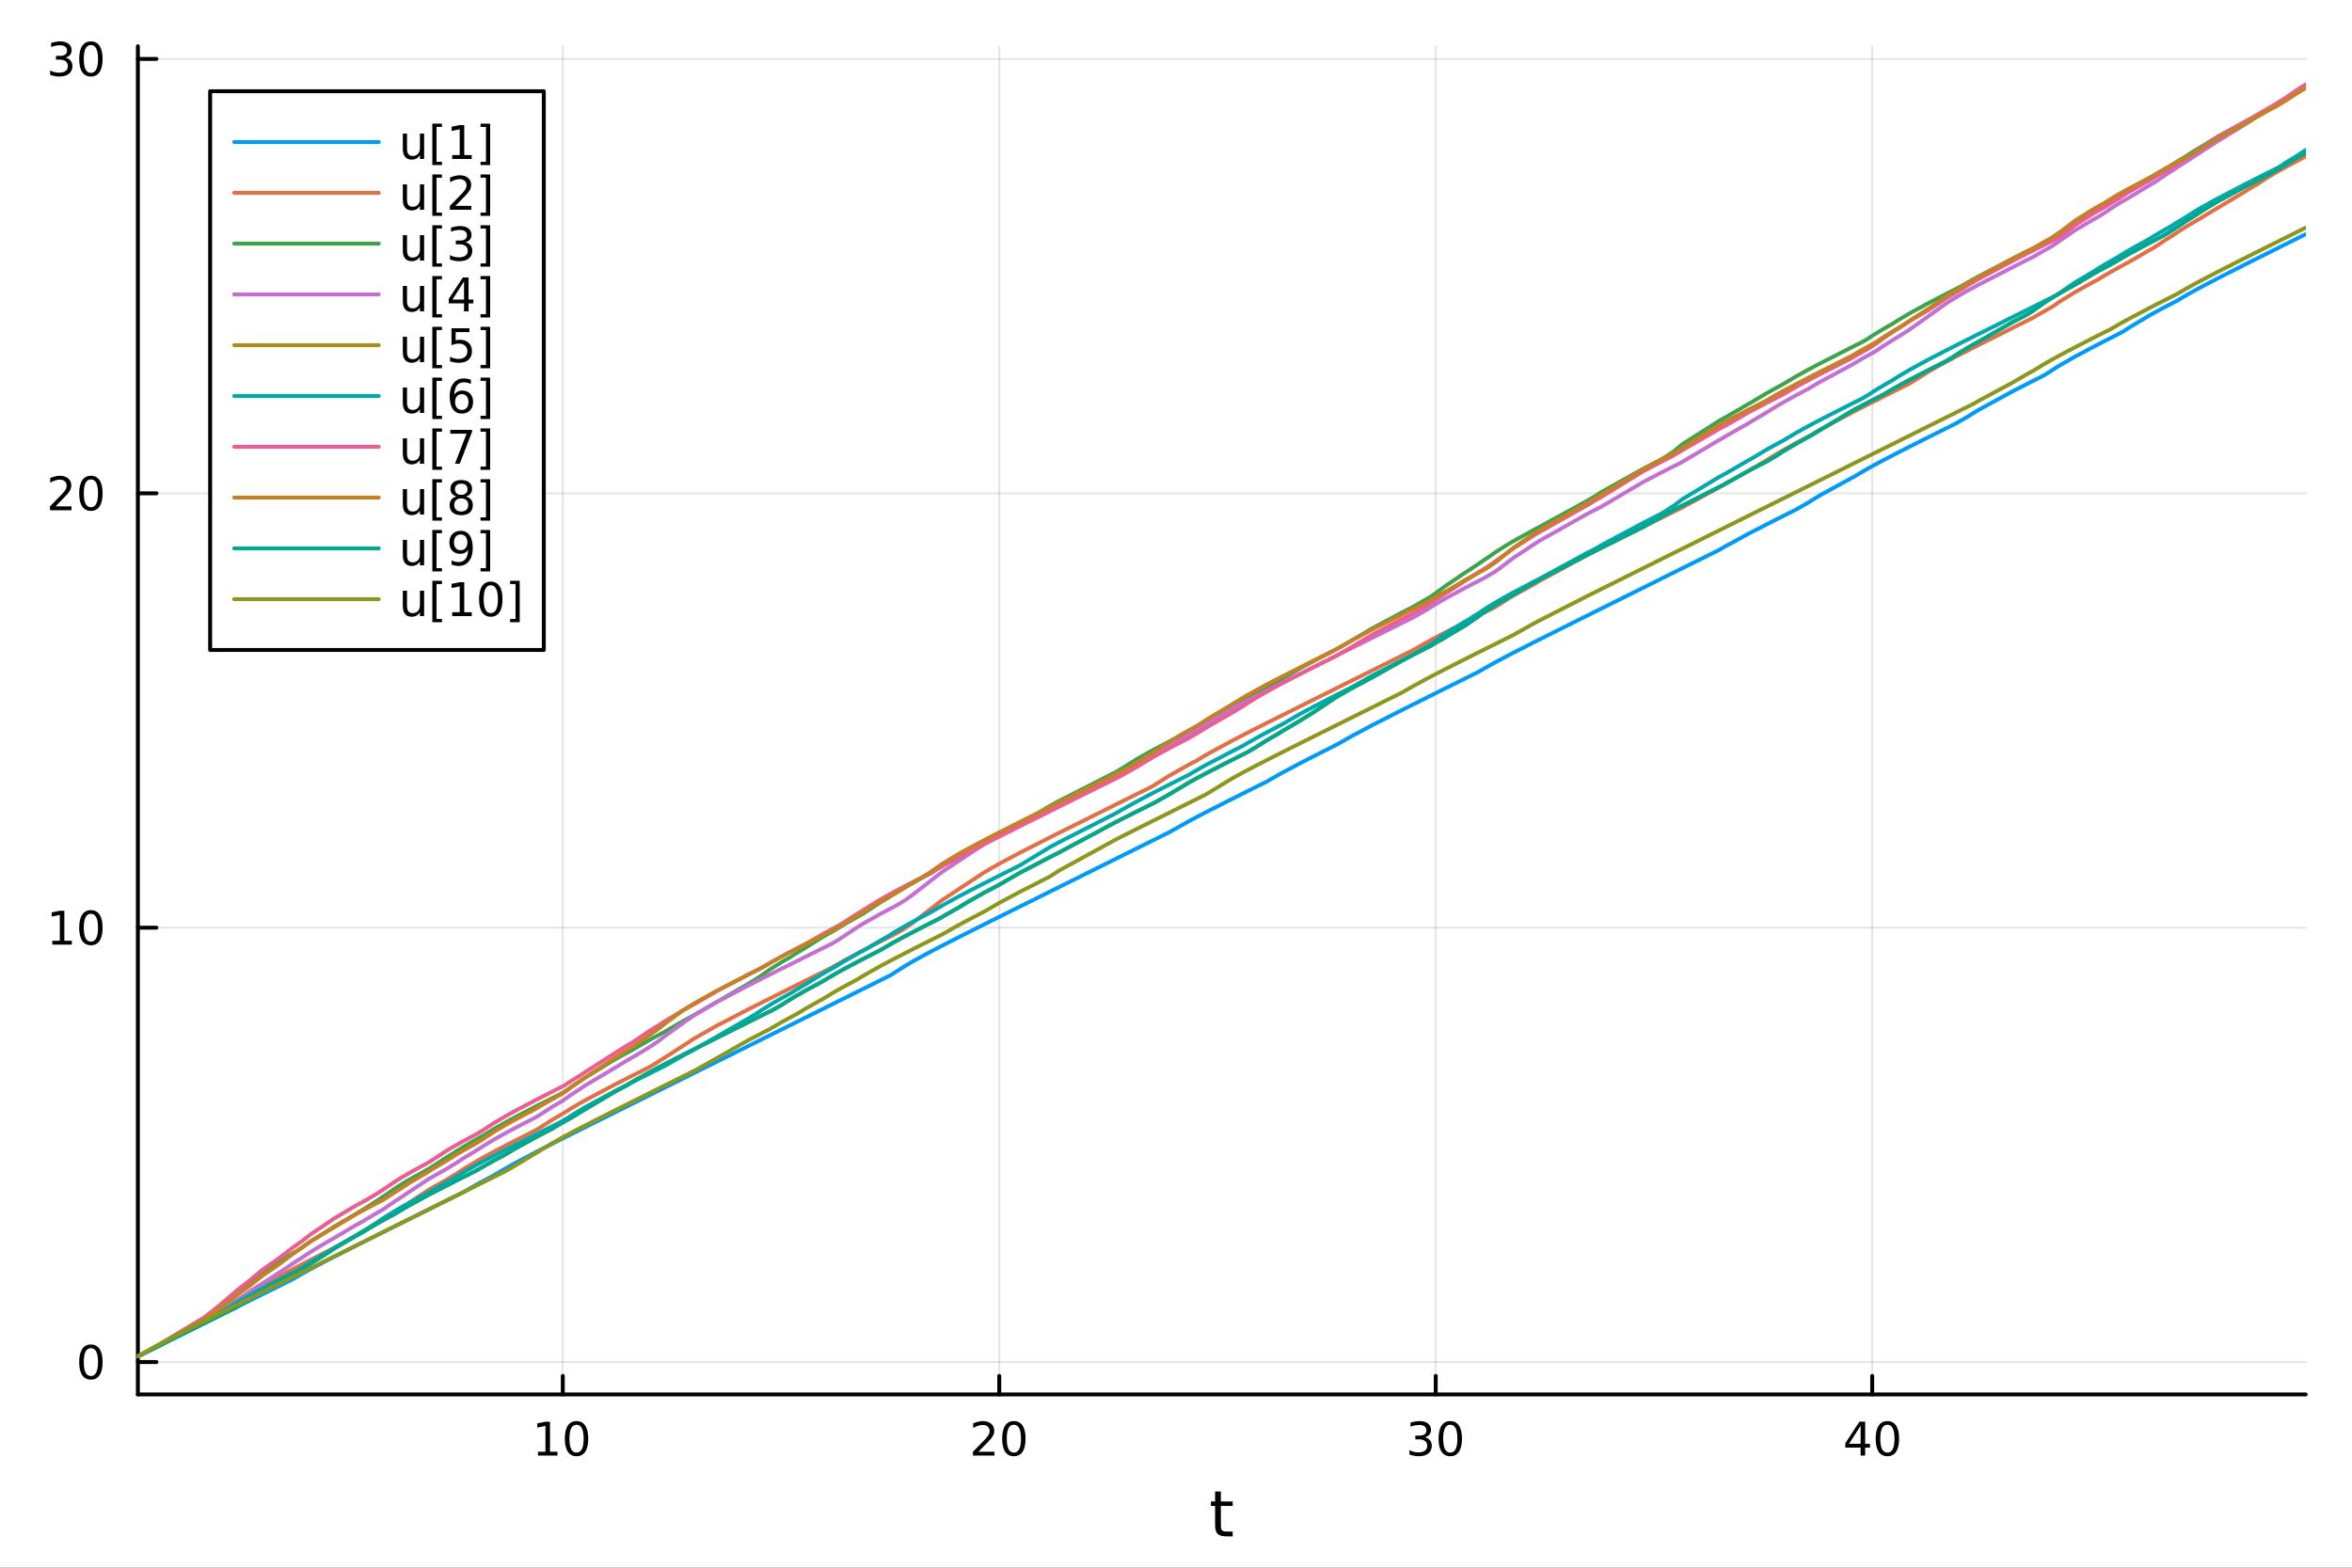 <?xml version="1.0" encoding="utf-8"?>
<svg xmlns="http://www.w3.org/2000/svg" xmlns:xlink="http://www.w3.org/1999/xlink" width="600" height="400" viewBox="0 0 2400 1600">
<rect x="0" y="0" width="2400" height="1600" fill="#333333" stroke="none"/>
<defs>
  <clipPath id="clip260">
    <rect x="0" y="0" width="2400" height="1600"/>
  </clipPath>
</defs>
<path clip-path="url(#clip260)" d="M0 1600 L2400 1600 L2400 0 L0 0  Z" fill="#ffffff" fill-rule="evenodd" fill-opacity="1"/>
<defs>
  <clipPath id="clip261">
    <rect x="480" y="0" width="1681" height="1600"/>
  </clipPath>
</defs>
<path clip-path="url(#clip260)" d="M140.696 1423.18 L2352.76 1423.18 L2352.76 47.244 L140.696 47.244  Z" fill="#ffffff" fill-rule="evenodd" fill-opacity="1"/>
<defs>
  <clipPath id="clip262">
    <rect x="140" y="47" width="2213" height="1377"/>
  </clipPath>
</defs>
<polyline clip-path="url(#clip262)" style="stroke:#000000; stroke-linecap:round; stroke-linejoin:round; stroke-width:2; stroke-opacity:0.1; fill:none" points="574.26,1423.18 574.26,47.244 "/>
<polyline clip-path="url(#clip262)" style="stroke:#000000; stroke-linecap:round; stroke-linejoin:round; stroke-width:2; stroke-opacity:0.1; fill:none" points="1019.65,1423.18 1019.65,47.244 "/>
<polyline clip-path="url(#clip262)" style="stroke:#000000; stroke-linecap:round; stroke-linejoin:round; stroke-width:2; stroke-opacity:0.1; fill:none" points="1465.03,1423.18 1465.03,47.244 "/>
<polyline clip-path="url(#clip262)" style="stroke:#000000; stroke-linecap:round; stroke-linejoin:round; stroke-width:2; stroke-opacity:0.1; fill:none" points="1910.42,1423.18 1910.42,47.244 "/>
<polyline clip-path="url(#clip260)" style="stroke:#000000; stroke-linecap:round; stroke-linejoin:round; stroke-width:4; stroke-opacity:1; fill:none" points="140.696,1423.18 2352.76,1423.18 "/>
<polyline clip-path="url(#clip260)" style="stroke:#000000; stroke-linecap:round; stroke-linejoin:round; stroke-width:4; stroke-opacity:1; fill:none" points="574.26,1423.18 574.26,1404.28 "/>
<polyline clip-path="url(#clip260)" style="stroke:#000000; stroke-linecap:round; stroke-linejoin:round; stroke-width:4; stroke-opacity:1; fill:none" points="1019.65,1423.18 1019.65,1404.28 "/>
<polyline clip-path="url(#clip260)" style="stroke:#000000; stroke-linecap:round; stroke-linejoin:round; stroke-width:4; stroke-opacity:1; fill:none" points="1465.03,1423.18 1465.03,1404.28 "/>
<polyline clip-path="url(#clip260)" style="stroke:#000000; stroke-linecap:round; stroke-linejoin:round; stroke-width:4; stroke-opacity:1; fill:none" points="1910.42,1423.18 1910.42,1404.28 "/>
<path clip-path="url(#clip260)" d="M548.947 1481.64 L556.586 1481.64 L556.586 1455.28 L548.276 1456.95 L548.276 1452.69 L556.54 1451.02 L561.216 1451.02 L561.216 1481.64 L568.855 1481.64 L568.855 1485.58 L548.947 1485.58 L548.947 1481.64 Z" fill="#000000" fill-rule="nonzero" fill-opacity="1" /><path clip-path="url(#clip260)" d="M588.299 1454.1 Q584.688 1454.1 582.859 1457.66 Q581.054 1461.2 581.054 1468.33 Q581.054 1475.44 582.859 1479.01 Q584.688 1482.55 588.299 1482.55 Q591.933 1482.55 593.739 1479.01 Q595.568 1475.44 595.568 1468.33 Q595.568 1461.2 593.739 1457.66 Q591.933 1454.1 588.299 1454.1 M588.299 1450.39 Q594.109 1450.39 597.165 1455 Q600.243 1459.58 600.243 1468.33 Q600.243 1477.06 597.165 1481.67 Q594.109 1486.25 588.299 1486.25 Q582.489 1486.25 579.41 1481.67 Q576.355 1477.06 576.355 1468.33 Q576.355 1459.58 579.41 1455 Q582.489 1450.39 588.299 1450.39 Z" fill="#000000" fill-rule="nonzero" fill-opacity="1" /><path clip-path="url(#clip260)" d="M998.419 1481.64 L1014.74 1481.64 L1014.74 1485.58 L992.794 1485.58 L992.794 1481.64 Q995.456 1478.89 1000.04 1474.26 Q1004.65 1469.61 1005.83 1468.27 Q1008.07 1465.74 1008.95 1464.01 Q1009.85 1462.25 1009.85 1460.56 Q1009.85 1457.8 1007.91 1456.07 Q1005.99 1454.33 1002.89 1454.33 Q1000.69 1454.33 998.233 1455.09 Q995.803 1455.86 993.025 1457.41 L993.025 1452.69 Q995.849 1451.55 998.303 1450.97 Q1000.76 1450.39 1002.79 1450.39 Q1008.16 1450.39 1011.36 1453.08 Q1014.55 1455.77 1014.55 1460.26 Q1014.55 1462.39 1013.74 1464.31 Q1012.96 1466.2 1010.85 1468.8 Q1010.27 1469.47 1007.17 1472.69 Q1004.07 1475.88 998.419 1481.64 Z" fill="#000000" fill-rule="nonzero" fill-opacity="1" /><path clip-path="url(#clip260)" d="M1034.55 1454.1 Q1030.94 1454.1 1029.11 1457.66 Q1027.31 1461.2 1027.31 1468.33 Q1027.31 1475.44 1029.11 1479.01 Q1030.94 1482.55 1034.55 1482.55 Q1038.19 1482.55 1039.99 1479.01 Q1041.82 1475.44 1041.82 1468.33 Q1041.82 1461.2 1039.99 1457.66 Q1038.19 1454.1 1034.55 1454.1 M1034.55 1450.39 Q1040.36 1450.39 1043.42 1455 Q1046.5 1459.58 1046.5 1468.33 Q1046.5 1477.06 1043.42 1481.67 Q1040.36 1486.25 1034.55 1486.25 Q1028.74 1486.25 1025.66 1481.67 Q1022.61 1477.06 1022.61 1468.33 Q1022.61 1459.58 1025.66 1455 Q1028.74 1450.39 1034.55 1450.39 Z" fill="#000000" fill-rule="nonzero" fill-opacity="1" /><path clip-path="url(#clip260)" d="M1453.87 1466.95 Q1457.23 1467.66 1459.1 1469.93 Q1461 1472.2 1461 1475.53 Q1461 1480.65 1457.48 1483.45 Q1453.97 1486.25 1447.48 1486.25 Q1445.31 1486.25 1442.99 1485.81 Q1440.7 1485.39 1438.25 1484.54 L1438.25 1480.02 Q1440.19 1481.16 1442.51 1481.74 Q1444.82 1482.32 1447.35 1482.32 Q1451.74 1482.32 1454.04 1480.58 Q1456.35 1478.84 1456.35 1475.53 Q1456.35 1472.48 1454.2 1470.77 Q1452.07 1469.03 1448.25 1469.03 L1444.22 1469.03 L1444.22 1465.19 L1448.43 1465.19 Q1451.88 1465.19 1453.71 1463.82 Q1455.54 1462.43 1455.54 1459.84 Q1455.54 1457.18 1453.64 1455.77 Q1451.77 1454.33 1448.25 1454.33 Q1446.33 1454.33 1444.13 1454.75 Q1441.93 1455.16 1439.29 1456.04 L1439.29 1451.88 Q1441.95 1451.14 1444.27 1450.77 Q1446.6 1450.39 1448.67 1450.39 Q1453.99 1450.39 1457.09 1452.83 Q1460.19 1455.23 1460.19 1459.35 Q1460.19 1462.22 1458.55 1464.21 Q1456.91 1466.18 1453.87 1466.95 Z" fill="#000000" fill-rule="nonzero" fill-opacity="1" /><path clip-path="url(#clip260)" d="M1479.87 1454.1 Q1476.26 1454.1 1474.43 1457.66 Q1472.62 1461.2 1472.62 1468.33 Q1472.62 1475.44 1474.43 1479.01 Q1476.26 1482.55 1479.87 1482.55 Q1483.5 1482.55 1485.31 1479.01 Q1487.14 1475.44 1487.14 1468.33 Q1487.14 1461.2 1485.31 1457.66 Q1483.5 1454.1 1479.87 1454.1 M1479.87 1450.39 Q1485.68 1450.39 1488.73 1455 Q1491.81 1459.58 1491.81 1468.33 Q1491.81 1477.06 1488.73 1481.67 Q1485.68 1486.25 1479.87 1486.25 Q1474.06 1486.25 1470.98 1481.67 Q1467.92 1477.06 1467.92 1468.33 Q1467.92 1459.58 1470.98 1455 Q1474.06 1450.39 1479.87 1450.39 Z" fill="#000000" fill-rule="nonzero" fill-opacity="1" /><path clip-path="url(#clip260)" d="M1898.59 1455.09 L1886.78 1473.54 L1898.59 1473.54 L1898.59 1455.09 M1897.36 1451.02 L1903.24 1451.02 L1903.24 1473.54 L1908.17 1473.54 L1908.17 1477.43 L1903.24 1477.43 L1903.24 1485.58 L1898.59 1485.58 L1898.59 1477.43 L1882.99 1477.43 L1882.99 1472.92 L1897.36 1451.02 Z" fill="#000000" fill-rule="nonzero" fill-opacity="1" /><path clip-path="url(#clip260)" d="M1925.9 1454.1 Q1922.29 1454.1 1920.46 1457.66 Q1918.66 1461.2 1918.66 1468.33 Q1918.66 1475.44 1920.46 1479.01 Q1922.29 1482.55 1925.9 1482.55 Q1929.54 1482.55 1931.34 1479.01 Q1933.17 1475.44 1933.17 1468.33 Q1933.17 1461.2 1931.34 1457.66 Q1929.54 1454.1 1925.9 1454.1 M1925.9 1450.39 Q1931.71 1450.39 1934.77 1455 Q1937.85 1459.58 1937.85 1468.33 Q1937.85 1477.06 1934.77 1481.67 Q1931.71 1486.25 1925.9 1486.25 Q1920.09 1486.25 1917.01 1481.67 Q1913.96 1477.06 1913.96 1468.33 Q1913.96 1459.58 1917.01 1455 Q1920.09 1450.39 1925.9 1450.39 Z" fill="#000000" fill-rule="nonzero" fill-opacity="1" /><path clip-path="url(#clip260)" d="M1245.79 1522.27 L1245.79 1532.4 L1257.85 1532.4 L1257.85 1536.95 L1245.79 1536.95 L1245.79 1556.3 Q1245.79 1560.66 1246.96 1561.9 Q1248.17 1563.14 1251.83 1563.14 L1257.85 1563.14 L1257.85 1568.04 L1251.83 1568.04 Q1245.05 1568.04 1242.48 1565.53 Q1239.9 1562.98 1239.9 1556.3 L1239.9 1536.95 L1235.6 1536.95 L1235.6 1532.4 L1239.9 1532.4 L1239.9 1522.27 L1245.79 1522.27 Z" fill="#000000" fill-rule="nonzero" fill-opacity="1" /><polyline clip-path="url(#clip262)" style="stroke:#000000; stroke-linecap:round; stroke-linejoin:round; stroke-width:2; stroke-opacity:0.1; fill:none" points="140.696,1390.12 2352.76,1390.12 "/>
<polyline clip-path="url(#clip262)" style="stroke:#000000; stroke-linecap:round; stroke-linejoin:round; stroke-width:2; stroke-opacity:0.1; fill:none" points="140.696,946.802 2352.76,946.802 "/>
<polyline clip-path="url(#clip262)" style="stroke:#000000; stroke-linecap:round; stroke-linejoin:round; stroke-width:2; stroke-opacity:0.1; fill:none" points="140.696,503.482 2352.76,503.482 "/>
<polyline clip-path="url(#clip262)" style="stroke:#000000; stroke-linecap:round; stroke-linejoin:round; stroke-width:2; stroke-opacity:0.1; fill:none" points="140.696,60.162 2352.76,60.162 "/>
<polyline clip-path="url(#clip260)" style="stroke:#000000; stroke-linecap:round; stroke-linejoin:round; stroke-width:4; stroke-opacity:1; fill:none" points="140.696,1423.18 140.696,47.244 "/>
<polyline clip-path="url(#clip260)" style="stroke:#000000; stroke-linecap:round; stroke-linejoin:round; stroke-width:4; stroke-opacity:1; fill:none" points="140.696,1390.12 159.593,1390.12 "/>
<polyline clip-path="url(#clip260)" style="stroke:#000000; stroke-linecap:round; stroke-linejoin:round; stroke-width:4; stroke-opacity:1; fill:none" points="140.696,946.802 159.593,946.802 "/>
<polyline clip-path="url(#clip260)" style="stroke:#000000; stroke-linecap:round; stroke-linejoin:round; stroke-width:4; stroke-opacity:1; fill:none" points="140.696,503.482 159.593,503.482 "/>
<polyline clip-path="url(#clip260)" style="stroke:#000000; stroke-linecap:round; stroke-linejoin:round; stroke-width:4; stroke-opacity:1; fill:none" points="140.696,60.162 159.593,60.162 "/>
<path clip-path="url(#clip260)" d="M92.751 1375.92 Q89.14 1375.92 87.311 1379.48 Q85.506 1383.03 85.506 1390.16 Q85.506 1397.26 87.311 1400.83 Q89.14 1404.37 92.751 1404.37 Q96.385 1404.37 98.191 1400.83 Q100.02 1397.26 100.02 1390.16 Q100.02 1383.03 98.191 1379.48 Q96.385 1375.92 92.751 1375.92 M92.751 1372.22 Q98.561 1372.22 101.617 1376.82 Q104.696 1381.41 104.696 1390.16 Q104.696 1398.88 101.617 1403.49 Q98.561 1408.07 92.751 1408.07 Q86.941 1408.07 83.862 1403.49 Q80.807 1398.88 80.807 1390.16 Q80.807 1381.41 83.862 1376.82 Q86.941 1372.22 92.751 1372.22 Z" fill="#000000" fill-rule="nonzero" fill-opacity="1" /><path clip-path="url(#clip260)" d="M53.4 960.146 L61.038 960.146 L61.038 933.781 L52.728 935.447 L52.728 931.188 L60.992 929.522 L65.668 929.522 L65.668 960.146 L73.307 960.146 L73.307 964.082 L53.4 964.082 L53.4 960.146 Z" fill="#000000" fill-rule="nonzero" fill-opacity="1" /><path clip-path="url(#clip260)" d="M92.751 932.6 Q89.14 932.6 87.311 936.165 Q85.506 939.707 85.506 946.836 Q85.506 953.943 87.311 957.508 Q89.14 961.049 92.751 961.049 Q96.385 961.049 98.191 957.508 Q100.02 953.943 100.02 946.836 Q100.02 939.707 98.191 936.165 Q96.385 932.6 92.751 932.6 M92.751 928.897 Q98.561 928.897 101.617 933.503 Q104.696 938.086 104.696 946.836 Q104.696 955.563 101.617 960.17 Q98.561 964.753 92.751 964.753 Q86.941 964.753 83.862 960.17 Q80.807 955.563 80.807 946.836 Q80.807 938.086 83.862 933.503 Q86.941 928.897 92.751 928.897 Z" fill="#000000" fill-rule="nonzero" fill-opacity="1" /><path clip-path="url(#clip260)" d="M56.617 516.827 L72.936 516.827 L72.936 520.762 L50.992 520.762 L50.992 516.827 Q53.654 514.072 58.237 509.442 Q62.844 504.79 64.025 503.447 Q66.27 500.924 67.149 499.188 Q68.052 497.428 68.052 495.739 Q68.052 492.984 66.108 491.248 Q64.186 489.512 61.085 489.512 Q58.886 489.512 56.432 490.276 Q54.001 491.04 51.224 492.591 L51.224 487.868 Q54.048 486.734 56.501 486.155 Q58.955 485.577 60.992 485.577 Q66.362 485.577 69.557 488.262 Q72.751 490.947 72.751 495.438 Q72.751 497.567 71.941 499.489 Q71.154 501.387 69.048 503.979 Q68.469 504.651 65.367 507.868 Q62.265 511.063 56.617 516.827 Z" fill="#000000" fill-rule="nonzero" fill-opacity="1" /><path clip-path="url(#clip260)" d="M92.751 489.28 Q89.14 489.28 87.311 492.845 Q85.506 496.387 85.506 503.516 Q85.506 510.623 87.311 514.188 Q89.14 517.729 92.751 517.729 Q96.385 517.729 98.191 514.188 Q100.02 510.623 100.02 503.516 Q100.02 496.387 98.191 492.845 Q96.385 489.28 92.751 489.28 M92.751 485.577 Q98.561 485.577 101.617 490.183 Q104.696 494.766 104.696 503.516 Q104.696 512.243 101.617 516.85 Q98.561 521.433 92.751 521.433 Q86.941 521.433 83.862 516.85 Q80.807 512.243 80.807 503.516 Q80.807 494.766 83.862 490.183 Q86.941 485.577 92.751 485.577 Z" fill="#000000" fill-rule="nonzero" fill-opacity="1" /><path clip-path="url(#clip260)" d="M66.756 58.808 Q70.112 59.525 71.987 61.794 Q73.885 64.062 73.885 67.396 Q73.885 72.511 70.367 75.312 Q66.849 78.113 60.367 78.113 Q58.191 78.113 55.876 77.673 Q53.585 77.257 51.131 76.4 L51.131 71.886 Q53.075 73.021 55.39 73.599 Q57.705 74.178 60.228 74.178 Q64.626 74.178 66.918 72.442 Q69.233 70.706 69.233 67.396 Q69.233 64.34 67.08 62.627 Q64.95 60.891 61.131 60.891 L57.103 60.891 L57.103 57.048 L61.316 57.048 Q64.765 57.048 66.594 55.683 Q68.423 54.294 68.423 51.701 Q68.423 49.039 66.525 47.627 Q64.65 46.192 61.131 46.192 Q59.21 46.192 57.011 46.609 Q54.812 47.025 52.173 47.905 L52.173 43.738 Q54.835 42.998 57.15 42.627 Q59.487 42.257 61.548 42.257 Q66.872 42.257 69.974 44.687 Q73.075 47.095 73.075 51.215 Q73.075 54.086 71.432 56.076 Q69.788 58.044 66.756 58.808 Z" fill="#000000" fill-rule="nonzero" fill-opacity="1" /><path clip-path="url(#clip260)" d="M92.751 45.961 Q89.14 45.961 87.311 49.525 Q85.506 53.067 85.506 60.197 Q85.506 67.303 87.311 70.868 Q89.14 74.409 92.751 74.409 Q96.385 74.409 98.191 70.868 Q100.02 67.303 100.02 60.197 Q100.02 53.067 98.191 49.525 Q96.385 45.961 92.751 45.961 M92.751 42.257 Q98.561 42.257 101.617 46.863 Q104.696 51.447 104.696 60.197 Q104.696 68.923 101.617 73.53 Q98.561 78.113 92.751 78.113 Q86.941 78.113 83.862 73.53 Q80.807 68.923 80.807 60.197 Q80.807 51.447 83.862 46.863 Q86.941 42.257 92.751 42.257 Z" fill="#000000" fill-rule="nonzero" fill-opacity="1" /><polyline clip-path="url(#clip262)" style="stroke:#009af9; stroke-linecap:round; stroke-linejoin:round; stroke-width:4; stroke-opacity:1; fill:none" points="140.696,1384.24 140.696,1384.24 148.831,1380.19 163.053,1373.11 164.352,1372.46 170.094,1369.61 174.556,1367.39 206.408,1351.53 207.557,1350.96 209.835,1349.83 211.527,1348.99 223.387,1343.08 224.849,1342.36 225.392,1342.09 230.194,1339.7 238.105,1335.76 240.978,1334.33 242.299,1333.67 245.008,1332.32 249.438,1330.12 255.265,1327.22 257.476,1326.12 257.634,1326.04 267.886,1320.94 282.071,1313.88 282.878,1313.48 294.131,1307.88 298.977,1305.46 303.542,1302.78 307.168,1300.71 309.784,1299.23 311.115,1298.49 317.433,1295.03 332.505,1287.05 332.755,1286.92 340.74,1282.8 362.01,1272.01 368.919,1268.54 370.896,1267.54 374.105,1265.93 386.004,1259.98 390.795,1257.59 391.464,1257.25 393.446,1256.26 402.879,1251.56 408.714,1248.65 416.832,1244.6 437.001,1234.56 440.823,1232.66 456.101,1225.05 461.85,1222.19 465.93,1220.16 472.329,1216.97 486.069,1209.12 486.557,1208.85 492.888,1205.41 504.159,1199.45 515.696,1192.59 515.749,1192.56 525.985,1186.87 547.05,1175.75 548.784,1174.86 550.486,1173.99 562.891,1167.67 571.609,1163.26 574.434,1161.84 574.596,1161.76 577.6,1160.25 579.41,1159.34 582.89,1157.6 592.765,1152.65 596.502,1150.79 596.901,1150.59 628.088,1135.03 638.526,1129.83 645.597,1126.31 648.978,1124.63 662.601,1117.85 669.259,1114.53 672.991,1112.68 678.586,1109.89 679.095,1109.64 696.698,1100.88 707.987,1095.26 709.299,1094.61 730.823,1083.89 731.227,1083.69 763.309,1067.73 771.605,1063.6 777.562,1060.63 785.772,1056.55 789.336,1054.77 797.904,1050.51 806.478,1046.24 813.21,1042.89 821.654,1038.69 839.282,1029.92 840.258,1029.43 848.952,1025.1 852.391,1023.39 854.718,1022.23 860.784,1019.21 875.03,1012.12 879.172,1010.06 882.99,1008.16 898.534,1000.43 905.68,996.87 909.265,995.086 909.529,994.929 914.18,991.783 923.175,986.118 924.988,985.029 931.103,981.457 934.295,979.645 947.077,972.651 950.802,970.671 950.806,970.669 951.778,970.156 958.699,966.535 962.381,964.629 976.281,957.52 977.609,956.847 987.951,951.623 1004.33,943.401 1019.19,935.976 1040.88,925.164 1041.2,925.005 1071.06,910.135 1072.77,909.281 1080,905.686 1138.94,876.35 1144.29,873.687 1160.34,865.696 1176.5,857.655 1177.1,857.357 1178.97,856.427 1193.62,849.133 1193.88,848.982 1212.65,838.389 1221.65,833.598 1226.58,831.018 1229.76,829.369 1233.1,827.646 1257.46,815.271 1268.2,809.88 1272.97,807.488 1280.87,803.538 1292.36,797.804 1304.73,790.688 1307.67,789.067 1326.83,778.883 1338.74,772.757 1345.49,769.324 1363.52,760.237 1364.56,759.716 1378.37,751.779 1400.19,740.142 1430.79,724.567 1441.58,719.152 1442.5,718.69 1456.25,711.819 1458.22,710.832 1460.05,709.921 1460.76,709.565 1465.47,707.216 1474.34,702.791 1478.92,700.508 1494.79,692.605 1496.99,691.508 1498.24,690.887 1507.53,686.262 1508.47,685.793 1508.56,685.746 1514.6,682.215 1519.97,679.181 1524.36,676.757 1528,674.782 1528.41,674.562 1540.33,668.249 1543.66,666.518 1543.99,666.348 1566.16,655.031 1569.21,653.491 1620.03,628.066 1628.61,623.793 1634.38,620.919 1634.45,620.881 1676.76,599.819 1693.67,591.403 1699.25,588.628 1707.07,584.734 1707.91,584.314 1709.69,583.429 1715.71,580.435 1717.04,579.774 1754.71,561.025 1757.76,559.225 1758.94,558.536 1760.74,557.499 1783.55,545.06 1787.2,543.152 1802.06,535.509 1803.04,535.006 1813.19,529.861 1819.13,526.87 1833.18,519.821 1845.78,512.565 1845.87,512.505 1849,510.488 1856.86,505.67 1889.21,487.935 1891.83,486.575 1900.62,481.335 1906.37,478.065 1912.38,474.745 1916.57,472.481 1921.31,469.95 1930.73,465.02 1938.38,461.076 1948.2,456.073 1950.41,454.951 1967.22,446.484 1969.28,445.451 1985.43,437.371 1991.44,434.374 1995.79,432.2 2001.04,429.116 2008.29,425.02 2013.54,421.671 2019.59,418.002 2054.22,399.11 2067.67,392.213 2073.2,389.409 2074.51,388.745 2074.85,388.572 2075.27,388.361 2084.58,383.67 2090.12,380.396 2092.51,378.798 2095.36,376.947 2098.53,374.94 2099.61,374.275 2101.75,372.968 2102.79,372.342 2103.46,371.943 2117.36,363.996 2135.15,354.488 2140.95,351.477 2147.35,348.192 2154.74,344.428 2156.62,343.474 2160.9,341.308 2163.79,339.849 2168.46,337.074 2172.98,334.066 2193.84,321.634 2197.44,319.645 2201.88,317.233 2206.4,314.811 2213.25,311.206 2213.91,310.857 2217.89,308.792 2221.79,306.777 2221.86,306.738 2223.74,305.588 2229.07,302.433 2233.43,299.93 2241.37,295.516 2245.93,293.047 2248.44,291.706 2262.31,284.437 2290.39,270.164 2294.42,268.136 2304.3,263.182 2314.43,258.12 2324.2,253.242 2324.41,253.138 2327.01,251.843 2329.16,250.771 2332.69,249.011 2343.44,243.652 2350.96,239.907 2352.76,239.012 "/>
<polyline clip-path="url(#clip262)" style="stroke:#e26f46; stroke-linecap:round; stroke-linejoin:round; stroke-width:4; stroke-opacity:1; fill:none" points="140.696,1384.24 140.696,1384.24 148.831,1380.19 163.053,1373.11 164.352,1372.34 170.094,1369.01 174.556,1366.09 206.408,1347.85 207.557,1347.24 209.835,1346.04 211.527,1345.15 223.387,1339 224.849,1338.25 225.392,1337.97 230.194,1335.09 238.105,1330.54 240.978,1328.94 242.299,1328.21 245.008,1326.47 249.438,1323.72 255.265,1320.25 257.476,1318.97 257.634,1318.88 267.886,1313.15 282.071,1304.54 282.878,1304.07 294.131,1297.81 298.977,1295.2 303.542,1292.77 307.168,1290.87 309.784,1289.51 311.115,1288.81 317.433,1285.55 332.505,1277.88 332.755,1277.75 340.74,1273.72 362.01,1261.7 368.919,1258.02 370.896,1256.98 374.105,1255 386.004,1248.07 390.795,1245.41 391.464,1244.97 393.446,1243.52 402.879,1237.09 408.714,1233.43 416.832,1227.94 437.001,1214.62 440.823,1212.36 456.101,1203.83 461.85,1200.25 465.93,1197.81 472.329,1193.56 486.069,1185.26 486.557,1184.98 492.888,1181.41 504.159,1175.3 515.696,1169.25 515.749,1169.22 525.985,1163.96 547.05,1153.3 548.784,1152.26 550.486,1151.26 562.891,1143.28 571.609,1138.16 574.434,1136.56 574.596,1136.47 577.6,1134.52 579.41,1133.37 582.89,1131.21 592.765,1125.4 596.502,1123.29 596.901,1123.07 628.088,1106.54 638.526,1101.22 645.597,1097.64 648.978,1095.94 662.601,1089.1 669.259,1085.2 672.991,1082.73 678.586,1079.21 679.095,1078.9 696.698,1067.56 707.987,1060.2 709.299,1059.4 730.823,1047.15 731.227,1046.94 763.309,1030.26 771.605,1026.07 777.562,1023.07 785.772,1018.94 789.336,1017.16 797.904,1012.87 806.478,1008.59 813.21,1005.23 821.654,1001.02 839.282,992.24 840.258,991.754 848.952,987.425 852.391,985.395 854.718,984.049 860.784,980.621 875.03,972.914 879.172,970.736 882.99,968.745 898.534,960.767 905.68,957.145 909.265,955.335 909.529,955.202 914.18,952.859 923.175,947.607 924.988,946.409 931.103,941.998 934.295,939.535 947.077,929.729 950.802,926.849 950.806,926.846 951.778,926.122 958.699,920.645 962.381,917.963 976.281,908.85 977.609,907.915 987.951,901.106 1004.33,890.333 1019.19,881.765 1040.88,870.204 1041.2,870.039 1071.06,854.837 1072.77,853.975 1080,850.349 1138.94,820.941 1144.29,818.276 1160.34,810.283 1176.5,802.241 1177.1,801.883 1178.97,800.602 1193.62,791.368 1193.88,791.218 1212.65,780.7 1221.65,775.929 1226.58,772.915 1229.76,771.034 1233.1,769.101 1257.46,755.859 1268.2,750.301 1272.97,747.857 1280.87,743.842 1292.36,738.047 1304.73,731.837 1307.67,730.367 1326.83,720.799 1338.74,714.86 1345.49,711.497 1363.52,702.518 1364.56,702.001 1378.37,695.127 1400.19,684.263 1430.79,669.035 1441.58,663.665 1442.5,663.205 1456.25,655.345 1458.22,654.26 1460.05,653.266 1460.76,652.879 1465.47,650.35 1474.34,645.673 1478.92,643.295 1494.79,635.179 1496.99,634.062 1498.24,633.431 1507.53,628.746 1508.47,628.273 1508.56,628.225 1514.6,625.193 1519.97,622.504 1524.36,620.306 1528,618.153 1528.41,617.874 1540.33,610.25 1543.66,608.263 1543.99,608.07 1566.16,595.762 1569.21,593.864 1620.03,566.25 1628.61,561.898 1634.38,558.984 1634.45,558.947 1676.76,537.774 1693.67,529.347 1699.25,526.57 1707.07,522.674 1707.91,522.253 1709.69,521.368 1715.71,518.374 1717.04,517.712 1754.71,497.153 1757.76,495.583 1758.94,494.861 1760.74,493.777 1783.55,480.98 1787.2,478.706 1802.06,470.064 1803.04,469.42 1813.19,463.129 1819.13,459.674 1833.18,451.914 1845.78,445.267 1845.87,445.219 1849,443.306 1856.86,438.691 1889.21,421.325 1891.83,419.977 1900.62,415.492 1906.37,412.578 1912.38,409.542 1916.57,407.436 1921.31,405.052 1930.73,400.334 1938.38,396.508 1948.2,391.607 1950.41,390.292 1967.22,379.677 1969.28,378.474 1985.43,369.497 1991.44,366.302 1995.79,364.014 2001.04,361.284 2008.29,357.559 2013.54,354.878 2019.59,351.806 2054.22,334.424 2067.67,327.71 2073.2,324.955 2074.51,324.301 2074.85,324.097 2075.27,323.848 2084.58,318.479 2090.12,315.405 2092.51,314.104 2095.36,312.303 2098.53,310.05 2099.61,309.309 2101.75,307.861 2102.79,307.172 2103.46,306.733 2117.36,298.188 2135.15,288.3 2140.95,285.219 2147.35,281.32 2154.74,277.035 2156.62,275.975 2160.9,273.596 2163.79,272.015 2168.46,269.493 2172.98,267.091 2193.84,254.949 2197.44,252.988 2201.88,250.204 2206.4,247.065 2213.25,242.616 2213.91,242.199 2217.89,239.762 2221.79,237.085 2221.86,237.042 2223.74,235.792 2229.07,232.395 2233.43,229.733 2241.37,225.099 2245.93,222.534 2248.44,220.913 2262.31,212.552 2290.39,195.785 2294.42,193.227 2304.3,187.316 2314.43,180.817 2324.2,175.053 2324.41,174.934 2327.01,173.464 2329.16,172.261 2332.69,170.312 2343.44,164.532 2350.96,160.593 2352.76,159.489 "/>
<polyline clip-path="url(#clip262)" style="stroke:#3da44d; stroke-linecap:round; stroke-linejoin:round; stroke-width:4; stroke-opacity:1; fill:none" points="140.696,1384.24 140.696,1384.24 148.831,1380.19 163.053,1372.07 164.352,1371.35 170.094,1367.74 174.556,1365.05 206.408,1345.92 207.557,1345.29 209.835,1343.85 211.527,1342.63 223.387,1333.86 224.849,1332.74 225.392,1332.27 230.194,1328.34 238.105,1321.84 240.978,1319.41 242.299,1318.33 245.008,1316.2 249.438,1312.91 255.265,1308.87 257.476,1307.2 257.634,1307.08 267.886,1299.16 282.071,1289.83 282.878,1289.34 294.131,1281.88 298.977,1278.92 303.542,1276.23 307.168,1273.81 309.784,1271.88 311.115,1270.92 317.433,1266.61 332.505,1257.35 332.755,1257.18 340.74,1252 362.01,1239.7 368.919,1235.39 370.896,1234.2 374.105,1232.3 386.004,1224.67 390.795,1221.39 391.464,1220.95 393.446,1219.65 402.879,1213.05 408.714,1209.31 416.832,1204.42 437.001,1193.22 440.823,1190.85 456.101,1180.89 461.85,1177.49 465.93,1174.77 472.329,1170.75 486.069,1162.74 486.557,1162.47 492.888,1158.98 504.159,1152.09 515.696,1145.57 515.749,1145.54 525.985,1140.02 547.05,1129.09 548.784,1128.2 550.486,1127.34 562.891,1121.06 571.609,1116.68 574.434,1115 574.596,1114.9 577.6,1113.15 579.41,1111.94 582.89,1109.35 592.765,1102.64 596.502,1100.28 596.901,1100.03 628.088,1080.82 638.526,1075.17 645.597,1071.44 648.978,1069.37 662.601,1061.5 669.259,1057.86 672.991,1055.85 678.586,1052.89 679.095,1052.57 696.698,1042.29 707.987,1036.17 709.299,1035.35 730.823,1022.9 731.227,1022.68 763.309,1004.22 771.605,999.158 777.562,995.19 785.772,989.411 789.336,987.076 797.904,981.779 806.478,976.808 813.21,972.489 821.654,967.419 839.282,956.406 840.258,955.841 848.952,950.94 852.391,949.056 854.718,947.577 860.784,943.86 875.03,935.717 879.172,933.457 882.99,931.053 898.534,920.853 905.68,916.627 909.265,914.249 909.529,914.078 914.18,911.131 923.175,905.75 924.988,904.705 931.103,901.259 934.295,899.501 947.077,892.658 950.802,890.708 950.806,890.706 951.778,890.01 958.699,885.298 962.381,882.935 976.281,874.649 977.609,873.896 987.951,868.197 1004.33,859.556 1019.19,851.943 1040.88,841.008 1041.2,840.816 1071.06,822.641 1072.77,821.701 1080,817.805 1138.94,787.742 1144.29,784.593 1160.34,774.545 1176.5,765.5 1177.1,765.176 1178.97,764.173 1193.62,756.472 1193.88,756.341 1212.65,746.75 1221.65,741.475 1226.58,738.701 1229.76,736.949 1233.1,735.131 1257.46,722.368 1268.2,716.055 1272.97,712.947 1280.87,708.104 1292.36,701.525 1304.73,694.821 1307.67,693.268 1326.83,682.084 1338.74,675.655 1345.49,672.11 1363.52,662.847 1364.56,662.218 1378.37,654.266 1400.19,641.233 1430.79,625.032 1441.58,619.535 1442.5,618.977 1456.25,611.069 1458.22,609.979 1460.05,608.807 1460.76,608.354 1465.47,605.017 1474.34,598.483 1478.92,595.4 1494.79,584.581 1496.99,583.22 1498.24,582.46 1507.53,576.26 1508.47,575.665 1508.56,575.596 1514.6,571.376 1519.97,567.869 1524.36,564.738 1528,562.274 1528.41,562.004 1540.33,554.569 1543.66,552.618 1543.99,552.428 1566.16,540.264 1569.21,538.66 1620.03,510.856 1628.61,505.788 1634.38,502.021 1634.45,501.974 1676.76,478.355 1693.67,469.7 1699.25,466.387 1707.07,461.277 1707.91,460.666 1709.69,459.234 1715.71,454.157 1717.04,453.106 1754.71,429.194 1757.76,427.528 1758.94,426.886 1760.74,425.917 1783.55,412.571 1787.2,410.586 1802.06,401.654 1803.04,401.093 1813.19,395.472 1819.13,392.287 1833.18,383.906 1845.78,376.953 1845.87,376.904 1849,375.229 1856.86,371.083 1889.21,354.567 1891.83,353.248 1900.62,348.838 1906.37,345.455 1912.38,341.518 1916.57,338.913 1921.31,336.067 1930.73,330.678 1938.38,325.836 1948.2,320.052 1950.41,318.796 1967.22,309.654 1969.28,308.567 1985.43,300.205 1991.44,297.146 1995.79,294.937 2001.04,292.282 2008.29,288.021 2013.54,285.047 2019.59,281.714 2054.22,263.67 2067.67,256.875 2073.2,254.099 2074.51,253.441 2074.85,253.269 2075.27,253.059 2084.58,248.398 2090.12,245.626 2092.51,244.433 2095.36,243.012 2098.53,241.426 2099.61,240.785 2101.75,239.32 2102.79,238.521 2103.46,238.016 2117.36,227.413 2135.15,216.219 2140.95,212.384 2147.35,208.407 2154.74,204.056 2156.62,202.982 2160.9,200.576 2163.79,198.709 2168.46,195.798 2172.98,193.089 2193.84,181.465 2197.44,179.224 2201.88,176.551 2206.4,173.912 2213.25,170.051 2213.91,169.682 2217.89,167.142 2221.79,164.736 2221.86,164.698 2223.74,163.562 2229.07,160.441 2233.43,157.567 2241.37,152.638 2245.93,149.946 2248.44,148.501 2262.31,139.798 2290.39,124.337 2294.42,122.232 2304.3,117.137 2314.43,111.983 2324.2,107.049 2324.41,106.923 2327.01,105.132 2329.16,103.485 2332.69,100.896 2343.44,93.686 2350.96,88.452 2352.76,87.27 "/>
<polyline clip-path="url(#clip262)" style="stroke:#c271d2; stroke-linecap:round; stroke-linejoin:round; stroke-width:4; stroke-opacity:1; fill:none" points="140.696,1384.24 140.696,1384.24 148.831,1380.19 163.053,1373.11 164.352,1372.34 170.094,1369.01 174.556,1366.09 206.408,1347.85 207.557,1347.13 209.835,1345.72 211.527,1344.69 223.387,1337.82 224.849,1337 225.392,1336.7 230.194,1333.64 238.105,1328.86 240.978,1327.19 242.299,1326.44 245.008,1324.65 249.438,1321.83 255.265,1317.77 257.476,1316.31 257.634,1316.21 267.886,1309.83 282.071,1300.69 282.878,1300.13 294.131,1292.79 298.977,1289.43 303.542,1286.43 307.168,1284.15 309.784,1282.54 311.115,1281.61 317.433,1277.39 332.505,1268.28 332.755,1268.14 340.74,1263.67 362.01,1251.01 368.919,1247.22 370.896,1246.16 374.105,1244.15 386.004,1237.12 390.795,1234.43 391.464,1234 393.446,1232.53 402.879,1226.07 408.714,1222.4 416.832,1216.89 437.001,1203.55 440.823,1201.29 456.101,1192.75 461.85,1189.17 465.93,1186.73 472.329,1182.48 486.069,1174.18 486.557,1173.9 492.888,1169.78 504.159,1163 515.696,1156.55 515.749,1156.52 525.985,1151.04 547.05,1140.15 548.784,1139.1 550.486,1138.08 562.891,1130.06 571.609,1124.91 574.434,1123.31 574.596,1123.2 577.6,1120.96 579.41,1119.66 582.89,1117.24 592.765,1110.87 596.502,1108.27 596.901,1108 628.088,1089.46 638.526,1083.07 645.597,1079 648.978,1077.11 662.601,1068.75 669.259,1064.37 672.991,1061.71 678.586,1057.44 679.095,1057.07 696.698,1044.33 707.987,1036.52 709.299,1035.67 730.823,1023.02 731.227,1022.8 763.309,1005.94 771.605,1001.72 777.562,998.713 785.772,994.582 789.336,992.794 797.904,988.502 806.478,984.216 813.21,980.855 821.654,976.643 839.282,967.859 840.258,967.373 848.952,963.043 852.391,961.014 854.718,959.667 860.784,955.71 875.03,946.158 879.172,943.63 882.99,941.37 898.534,932.668 905.68,928.849 909.265,926.962 909.529,926.824 914.18,924.399 923.175,919.028 924.988,917.812 931.103,913.348 934.295,910.863 947.077,900.994 950.802,898.102 950.806,898.099 951.778,897.371 958.699,891.877 962.381,889.188 976.281,880.056 977.609,879.119 987.951,872.303 1004.33,861.523 1019.19,852.952 1040.88,841.389 1041.2,841.224 1071.06,826.021 1072.77,825.159 1080,821.533 1138.94,792.125 1144.29,789.46 1160.34,781.467 1176.5,772.281 1177.1,771.895 1178.97,770.529 1193.62,760.833 1193.88,760.677 1212.65,749.879 1221.65,745.037 1226.58,741.995 1229.76,739.805 1233.1,737.59 1257.46,723.192 1268.2,717.411 1272.97,714.898 1280.87,710.796 1292.36,704.919 1304.73,698.658 1307.67,697.179 1326.83,687.575 1338.74,681.626 1345.49,678.259 1363.52,669.274 1364.56,668.756 1378.37,661.88 1400.19,651.015 1430.79,635.786 1441.58,630.416 1442.5,629.956 1456.25,622.096 1458.22,620.823 1460.05,619.669 1460.76,619.223 1465.47,616.349 1474.34,611.191 1478.92,608.63 1494.79,600.106 1496.99,598.952 1498.24,598.301 1507.53,593.502 1508.47,593.019 1508.56,592.971 1514.6,589.889 1519.97,586.69 1524.36,584.157 1528,581.773 1528.41,581.471 1540.33,572.398 1543.66,569.818 1543.99,569.572 1566.16,554.984 1569.21,552.914 1620.03,524.254 1628.61,519.863 1634.38,516.931 1634.45,516.886 1676.76,491.896 1693.67,483.113 1699.25,480.265 1707.07,476.297 1707.91,475.87 1709.69,474.972 1715.71,471.942 1717.04,471.144 1754.71,448.792 1757.76,447.171 1758.94,446.43 1760.74,445.32 1783.55,432.325 1787.2,430.034 1802.06,421.346 1803.04,420.7 1813.19,414.393 1819.13,410.931 1833.18,403.161 1845.78,396.508 1845.87,396.461 1849,394.546 1856.86,389.929 1889.21,372.56 1891.83,370.966 1900.62,365.839 1906.37,362.622 1912.38,359.344 1916.57,356.723 1921.31,353.436 1930.73,347.409 1938.38,342.858 1948.2,336.537 1950.41,334.98 1967.22,323.135 1969.28,321.641 1985.43,309.965 1991.44,306.171 1995.79,303.54 2001.04,300.475 2008.29,296.401 2013.54,293.529 2019.59,290.287 2054.22,272.474 2067.67,265.708 2073.2,262.939 2074.51,262.282 2074.85,262.077 2075.27,261.827 2084.58,256.443 2090.12,253.363 2092.51,252.06 2095.36,250.256 2098.53,248 2099.61,247.259 2101.75,245.81 2102.79,245.119 2103.46,244.615 2117.36,235.065 2135.15,224.54 2140.95,221.338 2147.35,217.339 2154.74,212.344 2156.62,211.137 2160.9,208.468 2163.79,206.72 2168.46,203.97 2172.98,201.389 2193.84,188.762 2197.44,186.755 2201.88,183.923 2206.4,180.744 2213.25,176.248 2213.91,175.827 2217.89,173.369 2221.79,170.675 2221.86,170.633 2223.74,169.375 2229.07,165.961 2233.43,163.288 2241.37,157.972 2245.93,155.114 2248.44,153.355 2262.31,144.457 2290.39,127.246 2294.42,124.659 2304.3,117.9 2314.43,110.848 2324.2,104.742 2324.41,104.617 2327.01,103.079 2329.16,101.826 2332.69,99.805 2343.44,93.013 2350.96,88.607 2352.76,87.413 "/>
<polyline clip-path="url(#clip262)" style="stroke:#ac8d18; stroke-linecap:round; stroke-linejoin:round; stroke-width:4; stroke-opacity:1; fill:none" points="140.696,1384.24 140.696,1384.24 148.831,1380.19 163.053,1373.11 164.352,1372.46 170.094,1369.61 174.556,1367.39 206.408,1351.53 207.557,1350.96 209.835,1349.83 211.527,1348.99 223.387,1343.08 224.849,1342.36 225.392,1342.09 230.194,1339.7 238.105,1335.76 240.978,1334.33 242.299,1333.54 245.008,1331.96 249.438,1329.02 255.265,1325.35 257.476,1324.01 257.634,1323.9 267.886,1317.13 282.071,1308.73 282.878,1308.28 294.131,1302.1 298.977,1299.52 303.542,1297.12 307.168,1295.23 309.784,1293.87 311.115,1293.18 317.433,1289.39 332.505,1279.83 332.755,1279.68 340.74,1274.4 362.01,1261.96 368.919,1258.21 370.896,1256.96 374.105,1254.99 386.004,1248.06 390.795,1245.4 391.464,1245.03 393.446,1243.95 402.879,1238.91 408.714,1235.34 416.832,1230.62 437.001,1219.66 440.823,1217.66 456.101,1209.8 461.85,1206.88 465.93,1204.81 472.329,1201.59 486.069,1194.69 486.557,1194.4 492.888,1190.69 504.159,1184.41 515.696,1178.26 515.749,1178.23 525.985,1172.1 547.05,1160.53 548.784,1159.61 550.486,1158.72 562.891,1152.29 571.609,1147.13 574.434,1145.51 574.596,1145.42 577.6,1143.74 579.41,1142.73 582.89,1140.83 592.765,1134.74 596.502,1132.56 596.901,1132.29 628.088,1113.82 638.526,1108.27 645.597,1103.98 648.978,1102.01 662.601,1094.42 669.259,1090.86 672.991,1088.89 678.586,1085.97 679.095,1085.71 696.698,1076.7 707.987,1071 709.299,1070.34 730.823,1059.56 731.227,1059.35 763.309,1043.35 771.605,1039.22 777.562,1036.25 785.772,1032.17 789.336,1030.39 797.904,1025.42 806.478,1019.96 813.21,1015.95 821.654,1011.16 839.282,1001.68 840.258,1001.08 848.952,995.882 852.391,993.911 854.718,992.6 860.784,989.247 875.03,981.653 879.172,979.497 882.99,977.523 898.534,969.589 905.68,965.371 909.265,963.326 909.529,963.178 914.18,960.585 923.175,955.712 924.988,954.747 931.103,951.527 934.295,949.864 947.077,943.291 950.802,941.395 950.806,941.393 951.778,940.899 958.699,937.396 962.381,935.201 976.281,927.348 977.609,926.624 987.951,920.276 1004.33,911.064 1019.19,903.194 1040.88,890.713 1041.2,890.539 1071.06,874.93 1072.77,874.058 1080,870.395 1138.94,838.837 1144.29,836.138 1160.34,828.078 1176.5,820.004 1177.1,819.705 1178.97,818.772 1193.62,810.396 1193.88,810.257 1212.65,798.995 1221.65,794.037 1226.58,791.389 1229.76,789.705 1233.1,787.949 1257.46,775.439 1268.2,770.023 1272.97,767.622 1280.87,763 1292.36,755.737 1304.73,748.601 1307.67,746.702 1326.83,735.383 1338.74,727.994 1345.49,723.514 1363.52,711.557 1364.56,710.93 1378.37,703.003 1400.19,691.373 1430.79,674.145 1441.58,668.515 1442.5,668.038 1456.25,661.015 1458.22,660.013 1460.05,659.089 1460.76,658.658 1465.47,655.873 1474.34,650.838 1478.92,647.911 1494.79,638.572 1496.99,637.136 1498.24,636.216 1507.53,629.826 1508.47,629.124 1508.56,629.054 1514.6,624.772 1519.97,621.223 1524.36,618.461 1528,616.252 1528.41,616.008 1540.33,609.158 1543.66,607.322 1543.99,607.11 1566.16,594.01 1569.21,592.336 1620.03,566.094 1628.61,561.791 1634.38,558.902 1634.45,558.865 1676.76,537.761 1693.67,528.162 1699.25,525.156 1707.07,521.022 1707.91,520.58 1709.69,519.654 1715.71,516.54 1717.04,515.856 1754.71,496.81 1757.76,495.284 1758.94,494.692 1760.74,493.622 1783.55,480.924 1787.2,478.993 1802.06,471.29 1803.04,470.785 1813.19,464.806 1819.13,460.958 1833.18,452.598 1845.78,445.654 1845.87,445.606 1849,443.932 1856.86,439.13 1889.21,419.729 1891.83,418.312 1900.62,413.648 1906.37,410.648 1912.38,407.545 1916.57,405.401 1921.31,402.982 1930.73,397.449 1938.38,393.173 1948.2,387.88 1950.41,386.708 1967.22,377.991 1969.28,376.938 1985.43,368.753 1991.44,365.209 1995.79,362.328 2001.04,359.021 2008.29,354.693 2013.54,351.682 2019.59,348.316 2054.22,328.441 2067.67,321.424 2073.2,318.102 2074.51,317.206 2074.85,316.975 2075.27,316.652 2084.58,309.955 2090.12,306.317 2092.51,304.813 2095.36,303.063 2098.53,301.154 2099.61,300.519 2101.75,299.267 2102.79,298.666 2103.46,298.283 2117.36,290.573 2135.15,279.997 2140.95,276.785 2147.35,273.332 2154.74,269.425 2156.62,268.442 2160.9,265.83 2163.79,264.115 2168.46,261.41 2172.98,258.864 2193.84,247.68 2197.44,245.812 2201.88,243.523 2206.4,241.205 2213.25,237.134 2213.91,236.682 2217.89,234.06 2221.79,231.586 2221.86,231.547 2223.74,230.383 2229.07,226.722 2233.43,223.887 2241.37,219.011 2245.93,215.932 2248.44,214.305 2262.31,205.924 2290.39,190.73 2294.42,188.642 2304.3,183.579 2314.43,178.445 2324.2,172.736 2324.41,172.618 2327.01,171.159 2329.16,169.964 2332.69,167.702 2343.44,161.224 2350.96,156.962 2352.76,155.967 "/>
<polyline clip-path="url(#clip262)" style="stroke:#00a9ad; stroke-linecap:round; stroke-linejoin:round; stroke-width:4; stroke-opacity:1; fill:none" points="140.696,1384.24 140.696,1384.24 148.831,1380.19 163.053,1373.11 164.352,1372.46 170.094,1369.1 174.556,1366.57 206.408,1349.65 207.557,1349.06 209.835,1347.9 211.527,1347.04 223.387,1340.11 224.849,1339.29 225.392,1338.99 230.194,1336.34 238.105,1331.42 240.978,1329.71 242.299,1328.93 245.008,1327.37 249.438,1324.86 255.265,1321.64 257.476,1320.44 257.634,1320.35 267.886,1314.89 282.071,1307.55 282.878,1307.14 294.131,1301.41 298.977,1298.96 303.542,1296.67 307.168,1294.51 309.784,1292.74 311.115,1291.86 317.433,1287.85 332.505,1279.04 332.755,1278.88 340.74,1273.84 362.01,1261.74 368.919,1257.46 370.896,1256.28 374.105,1254.4 386.004,1246.8 390.795,1243.52 391.464,1243.08 393.446,1241.79 402.879,1235.96 408.714,1232.56 416.832,1228.01 437.001,1217.29 440.823,1215.31 456.101,1206.41 461.85,1203.25 465.93,1200.68 472.329,1196.83 486.069,1189.06 486.557,1188.79 492.888,1185.38 504.159,1179.45 515.696,1173.51 515.749,1173.49 525.985,1168.29 547.05,1157.69 548.784,1156.82 550.486,1155.97 562.891,1149.77 571.609,1145.42 574.434,1143.75 574.596,1143.65 577.6,1141.91 579.41,1140.88 582.89,1138.6 592.765,1132.52 596.502,1130.34 596.901,1130.11 628.088,1113.28 638.526,1107.93 645.597,1104.34 648.978,1102.63 662.601,1095.77 669.259,1092.43 672.991,1090.57 678.586,1087.77 679.095,1087.46 696.698,1077.5 707.987,1071.48 709.299,1070.66 730.823,1058.31 731.227,1058.09 763.309,1039.67 771.605,1034.62 777.562,1030.65 785.772,1025.56 789.336,1023.45 797.904,1018.57 806.478,1013.88 813.21,1009.72 821.654,1004.79 839.282,993.95 840.258,993.39 848.952,988.532 852.391,986.661 854.718,985.189 860.784,981.489 875.03,973.372 879.172,971.116 882.99,969.066 898.534,959.813 905.68,955.844 909.265,953.568 909.529,953.404 914.18,950.565 923.175,945.338 924.988,944.318 931.103,940.941 934.295,939.211 947.077,932.451 950.802,930.517 950.806,930.515 951.778,929.918 958.699,925.795 962.381,923.68 976.281,916.029 977.609,915.32 987.951,909.877 1004.33,901.463 1019.19,893.951 1040.88,883.083 1041.2,882.892 1071.06,864.746 1072.77,863.807 1080,859.913 1138.94,829.857 1144.29,826.708 1160.34,817.799 1176.5,809.31 1177.1,809 1178.97,808.038 1193.62,800.562 1193.88,800.434 1212.65,790.98 1221.65,785.739 1226.58,782.978 1229.76,781.233 1233.1,779.422 1257.46,766.687 1268.2,761.227 1272.97,758.385 1280.87,753.874 1292.36,747.609 1304.73,741.103 1307.67,739.583 1326.83,728.534 1338.74,722.146 1345.49,718.616 1363.52,709.377 1364.56,708.85 1378.37,701.884 1400.19,689.568 1430.79,673.688 1441.58,668.234 1442.5,667.678 1456.25,659.8 1458.22,658.713 1460.05,657.543 1460.76,657.091 1465.47,653.76 1474.34,647.233 1478.92,644.153 1494.79,634.47 1496.99,633.211 1498.24,632.505 1507.53,626.625 1508.47,626.055 1508.56,625.989 1514.6,621.909 1519.97,618.498 1524.36,615.827 1528,613.681 1528.41,613.443 1540.33,606.738 1543.66,604.93 1543.99,604.753 1566.16,593.139 1569.21,591.577 1620.03,564.026 1628.61,559.676 1634.38,556.258 1634.45,556.214 1676.76,533.595 1693.67,525.033 1699.25,521.738 1707.07,516.647 1707.91,516.121 1709.69,514.856 1715.71,510.255 1717.04,509.292 1754.71,486.56 1757.76,484.928 1758.94,484.298 1760.74,483.346 1783.55,470.13 1787.2,468.156 1802.06,459.254 1803.04,458.694 1813.19,453.084 1819.13,449.905 1833.18,441.53 1845.78,434.58 1845.87,434.532 1849,432.857 1856.86,428.712 1889.21,412.198 1891.83,410.879 1900.62,406.47 1906.37,403.086 1912.38,399.149 1916.57,396.545 1921.31,393.699 1930.73,388.31 1938.38,383.468 1948.2,377.684 1950.41,376.428 1967.22,367.286 1969.28,366.199 1985.43,357.837 1991.44,354.778 1995.79,352.569 2001.04,349.914 2008.29,346.269 2013.54,343.631 2019.59,340.598 2054.22,323.315 2067.67,316.612 2073.2,313.86 2074.51,313.207 2074.85,313.037 2075.27,312.829 2084.58,308.195 2090.12,305.434 2092.51,304.245 2095.36,302.829 2098.53,301.246 2099.61,300.607 2101.75,299.144 2102.79,298.347 2103.46,297.842 2117.36,288.279 2135.15,277.745 2140.95,274.034 2147.35,270.16 2154.74,265.897 2156.62,264.841 2160.9,262.471 2163.79,260.625 2168.46,257.742 2172.98,255.055 2193.84,243.492 2197.44,241.256 2201.88,238.589 2206.4,235.955 2213.25,232.1 2213.91,231.732 2217.89,229.194 2221.79,226.79 2221.86,226.752 2223.74,225.617 2229.07,222.498 2233.43,219.626 2241.37,214.698 2245.93,212.008 2248.44,210.563 2262.31,202.89 2290.39,188.282 2294.42,186.232 2304.3,181.239 2314.43,176.15 2324.2,171.256 2324.41,171.131 2327.01,169.592 2329.16,168.133 2332.69,165.815 2343.44,159.21 2350.96,154.255 2352.76,153.127 "/>
<polyline clip-path="url(#clip262)" style="stroke:#ed5d92; stroke-linecap:round; stroke-linejoin:round; stroke-width:4; stroke-opacity:1; fill:none" points="140.696,1384.24 140.696,1384.24 148.831,1380.19 163.053,1372.07 164.352,1371.35 170.094,1367.74 174.556,1365.05 206.408,1345.92 207.557,1345.18 209.835,1343.53 211.527,1342.18 223.387,1332.68 224.849,1331.49 225.392,1331 230.194,1326.89 238.105,1320.15 240.978,1317.66 242.299,1316.56 245.008,1314.38 249.438,1311.01 255.265,1306.39 257.476,1304.53 257.634,1304.4 267.886,1295.83 282.071,1285.98 282.878,1285.39 294.131,1276.86 298.977,1273.15 303.542,1269.88 307.168,1267.42 309.784,1265.46 311.115,1264.36 317.433,1259.48 332.505,1249.36 332.755,1249.18 340.74,1243.74 362.01,1231.07 368.919,1227.28 370.896,1226.22 374.105,1224.5 386.004,1217.35 390.795,1214.2 391.464,1213.77 393.446,1212.52 402.879,1206.08 408.714,1202.41 416.832,1197.6 437.001,1186.51 440.823,1184.14 456.101,1174.21 461.85,1170.81 465.93,1168.48 472.329,1164.91 486.069,1157.55 486.557,1157.3 492.888,1153.45 504.159,1146.12 515.696,1139.32 515.749,1139.29 525.985,1133.62 547.05,1122.54 548.784,1121.64 550.486,1120.77 562.891,1114.46 571.609,1110.06 574.434,1108.64 574.596,1108.54 577.6,1106.75 579.41,1105.52 582.89,1103.23 592.765,1097.11 596.502,1094.58 596.901,1094.32 628.088,1074.4 638.526,1067.83 645.597,1063.69 648.978,1061.46 662.601,1052.14 669.259,1048.05 672.991,1045.85 678.586,1042.15 679.095,1041.83 696.698,1031.36 707.987,1025.18 709.299,1024.35 730.823,1011.85 731.227,1011.63 763.309,994.833 771.605,990.625 777.562,987.619 785.772,982.808 789.336,980.794 797.904,976.087 806.478,971.518 813.21,968.001 821.654,963.648 839.282,953.485 840.258,952.951 848.952,948.267 852.391,946.449 854.718,945.228 860.784,941.542 875.03,932.4 879.172,929.95 882.99,927.401 898.534,917.922 905.68,913.892 909.265,911.921 909.529,911.777 914.18,909.264 923.175,904.503 924.988,903.556 931.103,900.386 934.295,898.744 947.077,892.232 950.802,890.348 950.806,890.345 951.778,889.76 958.699,885.706 962.381,883.62 976.281,876.044 977.609,875.34 987.951,869.927 1004.33,861.54 1019.19,854.04 1040.88,843.18 1041.2,843.02 1071.06,828.128 1072.77,827.274 1080,823.676 1138.94,794.336 1144.29,791.673 1160.34,782.543 1176.5,772.802 1177.1,772.461 1178.97,771.407 1193.62,763.425 1193.88,763.29 1212.65,753.529 1221.65,748.211 1226.58,745.419 1229.76,743.363 1233.1,741.27 1257.46,727.373 1268.2,720.841 1272.97,717.665 1280.87,712.737 1292.36,706.078 1304.73,699.323 1307.67,697.762 1326.83,687.822 1338.74,681.771 1345.49,678.365 1363.52,669.322 1364.56,668.701 1378.37,660.826 1400.19,647.849 1430.79,631.673 1441.58,626.18 1442.5,625.622 1456.25,617.717 1458.22,616.438 1460.05,615.281 1460.76,614.834 1465.47,611.952 1474.34,606.053 1478.92,603.211 1494.79,592.93 1496.99,591.617 1498.24,590.883 1507.53,584.834 1508.47,584.251 1508.56,584.193 1514.6,580.564 1519.97,576.988 1524.36,573.812 1528,571.316 1528.41,571.043 1540.33,562.617 1543.66,560.164 1543.99,559.929 1566.16,545.831 1569.21,544.082 1620.03,515.39 1628.61,510.29 1634.38,507.014 1634.45,506.964 1676.76,480.987 1693.67,472.111 1699.25,469.246 1707.07,465.259 1707.91,464.747 1709.69,463.683 1715.71,460.176 1717.04,459.29 1754.71,437.567 1757.76,435.963 1758.94,435.344 1760.74,434.406 1783.55,421.303 1787.2,419.338 1802.06,411.541 1803.04,411.031 1813.19,405.829 1819.13,402.815 1833.18,394.694 1845.78,387.868 1845.87,387.82 1849,386.166 1856.86,382.064 1889.21,365.626 1891.83,364.063 1900.62,359.019 1906.37,355.84 1912.38,352.069 1916.57,349.175 1921.31,345.636 1930.73,339.241 1938.38,334.487 1948.2,327.989 1950.41,326.612 1967.22,316.852 1969.28,315.521 1985.43,304.716 1991.44,301.114 1995.79,298.594 2001.04,295.637 2008.29,291.06 2013.54,287.913 2019.59,284.425 2054.22,265.991 2067.67,259.149 2073.2,256.36 2074.51,255.699 2074.85,255.527 2075.27,255.317 2084.58,250.642 2090.12,247.863 2092.51,246.669 2095.36,245.245 2098.53,243.656 2099.61,243.12 2101.75,241.847 2102.79,241.135 2103.46,240.618 2117.36,229.836 2135.15,218.529 2140.95,215.181 2147.35,211.612 2154.74,206.982 2156.62,205.851 2160.9,203.33 2163.79,201.398 2168.46,198.397 2172.98,195.618 2193.84,183.805 2197.44,181.545 2201.88,178.853 2206.4,176.198 2213.25,172.319 2213.91,171.949 2217.89,169.4 2221.79,166.988 2221.86,166.949 2223.74,165.811 2229.07,162.683 2233.43,159.805 2241.37,154.204 2245.93,151.222 2248.44,149.641 2262.31,140.41 2290.39,124.511 2294.42,122.376 2304.3,116.436 2314.43,110.728 2324.2,105.452 2324.41,105.321 2327.01,103.462 2329.16,101.969 2332.69,99.602 2343.44,92.039 2350.96,87.277 2352.76,86.186 "/>
<polyline clip-path="url(#clip262)" style="stroke:#c68125; stroke-linecap:round; stroke-linejoin:round; stroke-width:4; stroke-opacity:1; fill:none" points="140.696,1384.24 140.696,1384.24 148.831,1380.19 163.053,1372.07 164.352,1371.35 170.094,1368.24 174.556,1365.87 206.408,1347.8 207.557,1347.08 209.835,1345.46 211.527,1344.13 223.387,1335.66 224.849,1334.56 225.392,1334.1 230.194,1330.25 238.105,1324.5 240.978,1322.28 242.299,1321.3 245.008,1319.34 249.438,1316.28 255.265,1311.97 257.476,1310.22 257.634,1310.09 267.886,1301.88 282.071,1292.31 282.878,1291.73 294.131,1283.33 298.977,1279.65 303.542,1276.41 307.168,1273.97 309.784,1272.26 311.115,1271.29 317.433,1266.88 332.505,1257.49 332.755,1257.34 340.74,1252.78 362.01,1240 368.919,1236.2 370.896,1235.13 374.105,1233.41 386.004,1227.15 390.795,1224.68 391.464,1224.34 393.446,1223.13 402.879,1216.85 408.714,1213.26 416.832,1207.84 437.001,1195.93 440.823,1193.48 456.101,1184.41 461.85,1180.71 465.93,1178.2 472.329,1174.43 486.069,1166.77 486.557,1166.5 492.888,1162.57 504.159,1155.14 515.696,1148.28 515.749,1148.24 525.985,1142.54 547.05,1131.43 548.784,1130.37 550.486,1129.34 562.891,1122.21 571.609,1117.45 574.434,1115.94 574.596,1115.84 577.6,1113.69 579.41,1112.26 582.89,1109.63 592.765,1102.82 596.502,1100.09 596.901,1099.8 628.088,1079.09 638.526,1072.43 645.597,1068.24 648.978,1066 662.601,1056.63 669.259,1051.95 672.991,1049.15 678.586,1044.72 679.095,1044.34 696.698,1031.29 707.987,1024.25 709.299,1023.48 730.823,1011.51 731.227,1011.3 763.309,994.756 771.605,990.572 777.562,987.578 785.772,982.78 789.336,980.77 797.904,976.07 806.478,971.507 813.21,967.992 821.654,963.643 839.282,954.695 840.258,954.203 848.952,949.831 852.391,948.107 854.718,946.941 860.784,943.376 875.03,934.415 879.172,931.999 882.99,929.476 898.534,920.068 905.68,916.057 909.265,914.094 909.529,913.951 914.18,911.446 923.175,905.96 924.988,904.899 931.103,901.407 934.295,899.333 947.077,891.595 950.802,889.126 950.806,889.123 951.778,888.4 958.699,883.526 962.381,881.096 976.281,872.634 977.609,871.87 987.951,866.1 1004.33,857.397 1019.19,849.755 1040.88,838.803 1041.2,838.642 1071.06,823.709 1072.77,822.854 1080,819.253 1138.94,789.904 1144.29,787.24 1160.34,778.11 1176.5,768.369 1177.1,767.969 1178.97,766.563 1193.62,756.641 1193.88,756.483 1212.65,745.549 1221.65,740.673 1226.58,737.617 1229.76,735.42 1233.1,733.198 1257.46,718.772 1268.2,712.139 1272.97,709.359 1280.87,704.926 1292.36,698.735 1304.73,692.275 1307.67,690.763 1326.83,681.025 1338.74,675.035 1345.49,671.652 1363.52,662.643 1364.56,662.024 1378.37,654.161 1400.19,642.579 1430.79,627.028 1441.58,621.616 1442.5,621.154 1456.25,614.285 1458.22,613.11 1460.05,612.04 1460.76,611.625 1465.47,608.932 1474.34,604.026 1478.92,601.561 1494.79,592.121 1496.99,590.884 1498.24,590.19 1507.53,585.133 1508.47,584.63 1508.56,584.579 1514.6,581.385 1519.97,578.108 1524.36,575.128 1528,572.434 1528.41,572.1 1540.33,562.317 1543.66,559.598 1543.99,559.339 1566.16,544.215 1569.21,542.105 1620.03,513.198 1628.61,508.091 1634.38,504.81 1634.45,504.761 1676.76,478.772 1693.67,469.895 1699.25,467.03 1707.07,463.043 1707.91,462.531 1709.69,461.467 1715.71,457.96 1717.04,457.074 1754.71,433.542 1757.76,431.886 1758.94,431.249 1760.74,430.285 1783.55,418.402 1787.2,416.541 1802.06,409.026 1803.04,408.434 1813.19,402.56 1819.13,399.273 1833.18,391.772 1845.78,385.251 1845.87,385.204 1849,383.603 1856.86,379.604 1889.21,363.352 1891.83,361.796 1900.62,356.768 1906.37,353.597 1912.38,350.357 1916.57,347.757 1921.31,344.489 1930.73,338.489 1938.38,333.954 1948.2,327.647 1950.41,326.092 1967.22,315.433 1969.28,314.031 1985.43,302.851 1991.44,299.166 1995.79,296.598 2001.04,293.595 2008.29,288.97 2013.54,285.796 2019.59,282.285 2054.22,263.79 2067.67,256.941 2073.2,254.15 2074.51,253.489 2074.85,253.283 2075.27,253.032 2084.58,247.623 2090.12,244.533 2092.51,243.226 2095.36,241.418 2098.53,239.159 2099.61,238.416 2101.75,236.965 2102.79,236.274 2103.46,235.769 2117.36,225.18 2135.15,213.996 2140.95,210.671 2147.35,207.121 2154.74,202.508 2156.62,201.379 2160.9,198.866 2163.79,197.207 2168.46,194.58 2172.98,192.095 2193.84,181.076 2197.44,179.223 2201.88,176.551 2206.4,173.912 2213.25,170.051 2213.91,169.682 2217.89,167.504 2221.79,165.396 2221.86,165.363 2223.74,164.353 2229.07,161.535 2233.43,159.255 2241.37,154.484 2245.93,151.861 2248.44,150.448 2262.31,141.871 2290.39,126.513 2294.42,124.414 2304.3,118.538 2314.43,112.872 2324.2,107.622 2324.41,107.511 2327.01,105.899 2329.16,104.59 2332.69,102.489 2343.44,95.518 2350.96,91.029 2352.76,89.819 "/>
<polyline clip-path="url(#clip262)" style="stroke:#00a98d; stroke-linecap:round; stroke-linejoin:round; stroke-width:4; stroke-opacity:1; fill:none" points="140.696,1384.24 140.696,1384.24 148.831,1380.19 163.053,1373.11 164.352,1372.46 170.094,1369.61 174.556,1367.39 206.408,1351.53 207.557,1350.96 209.835,1349.83 211.527,1348.99 223.387,1343.08 224.849,1342.36 225.392,1342.09 230.194,1339.7 238.105,1335.76 240.978,1334.33 242.299,1333.54 245.008,1331.96 249.438,1329.02 255.265,1325.35 257.476,1324.01 257.634,1323.9 267.886,1317.13 282.071,1308.73 282.878,1308.28 294.131,1302.1 298.977,1299.52 303.542,1297.12 307.168,1295.23 309.784,1293.87 311.115,1293.18 317.433,1289.39 332.505,1279.83 332.755,1279.68 340.74,1274.4 362.01,1261.96 368.919,1258.21 370.896,1256.96 374.105,1254.99 386.004,1248.06 390.795,1245.4 391.464,1245.03 393.446,1243.95 402.879,1238.91 408.714,1235.34 416.832,1230.62 437.001,1219.66 440.823,1217.66 456.101,1209.8 461.85,1206.88 465.93,1204.81 472.329,1201.59 486.069,1194.69 486.557,1194.4 492.888,1190.69 504.159,1184.41 515.696,1178.26 515.749,1178.23 525.985,1172.1 547.05,1160.53 548.784,1159.61 550.486,1158.72 562.891,1152.29 571.609,1147.13 574.434,1145.51 574.596,1145.42 577.6,1143.74 579.41,1142.73 582.89,1140.83 592.765,1134.74 596.502,1132.56 596.901,1132.29 628.088,1113.82 638.526,1108.27 645.597,1103.98 648.978,1102.01 662.601,1094.42 669.259,1090.86 672.991,1088.89 678.586,1085.97 679.095,1085.71 696.698,1076.7 707.987,1071 709.299,1070.34 730.823,1059.56 731.227,1059.35 763.309,1043.35 771.605,1039.22 777.562,1036.25 785.772,1032.17 789.336,1030.39 797.904,1025.42 806.478,1019.96 813.21,1015.95 821.654,1011.16 839.282,1001.68 840.258,1001.08 848.952,995.882 852.391,993.911 854.718,992.6 860.784,989.247 875.03,981.653 879.172,979.497 882.99,977.523 898.534,969.589 905.68,965.371 909.265,963.326 909.529,963.178 914.18,960.585 923.175,955.712 924.988,954.747 931.103,951.527 934.295,949.864 947.077,943.291 950.802,941.395 950.806,941.393 951.778,940.899 958.699,937.396 962.381,935.201 976.281,927.348 977.609,926.624 987.951,920.276 1004.33,911.064 1019.19,903.194 1040.88,890.713 1041.2,890.539 1071.06,874.93 1072.77,874.058 1080,870.395 1138.94,838.837 1144.29,836.138 1160.34,828.078 1176.5,820.004 1177.1,819.705 1178.97,818.772 1193.62,810.396 1193.88,810.257 1212.65,798.995 1221.65,794.037 1226.58,791.389 1229.76,789.705 1233.1,787.949 1257.46,775.439 1268.2,770.023 1272.97,767.622 1280.87,763 1292.36,755.737 1304.73,748.601 1307.67,746.702 1326.83,735.383 1338.74,727.994 1345.49,723.514 1363.52,711.557 1364.56,710.93 1378.37,703.003 1400.19,691.373 1430.79,674.145 1441.58,668.515 1442.5,668.038 1456.25,661.015 1458.22,660.013 1460.05,659.089 1460.76,658.658 1465.47,655.873 1474.34,650.838 1478.92,647.911 1494.79,638.572 1496.99,637.136 1498.24,636.216 1507.53,629.826 1508.47,629.124 1508.56,629.054 1514.6,624.772 1519.97,621.223 1524.36,618.461 1528,616.252 1528.41,616.008 1540.33,609.158 1543.66,607.322 1543.99,607.11 1566.16,594.01 1569.21,592.336 1620.03,566.094 1628.61,561.791 1634.38,558.902 1634.45,558.865 1676.76,537.761 1693.67,528.162 1699.25,525.156 1707.07,521.022 1707.91,520.58 1709.69,519.654 1715.71,516.54 1717.04,515.856 1754.71,496.81 1757.76,495.284 1758.94,494.692 1760.74,493.622 1783.55,480.924 1787.2,478.993 1802.06,471.29 1803.04,470.785 1813.19,464.806 1819.13,460.958 1833.18,452.598 1845.78,445.654 1845.87,445.606 1849,443.932 1856.86,439.13 1889.21,419.729 1891.83,418.312 1900.62,413.648 1906.37,410.648 1912.38,407.545 1916.57,405.401 1921.31,402.982 1930.73,397.449 1938.38,393.173 1948.2,387.88 1950.41,386.708 1967.22,377.991 1969.28,376.938 1985.43,368.753 1991.44,365.209 1995.79,362.328 2001.04,359.021 2008.29,354.693 2013.54,351.682 2019.59,348.316 2054.22,328.441 2067.67,321.424 2073.2,318.102 2074.51,317.206 2074.85,316.975 2075.27,316.652 2084.58,309.955 2090.12,306.317 2092.51,304.813 2095.36,303.063 2098.53,301.154 2099.61,300.519 2101.75,299.267 2102.79,298.666 2103.46,298.283 2117.36,290.573 2135.15,279.997 2140.95,276.785 2147.35,273.332 2154.74,269.425 2156.62,268.442 2160.9,265.83 2163.79,264.115 2168.46,261.41 2172.98,258.864 2193.84,247.68 2197.44,245.812 2201.88,243.523 2206.4,241.205 2213.25,237.134 2213.91,236.682 2217.89,234.06 2221.79,231.586 2221.86,231.547 2223.74,230.383 2229.07,226.722 2233.43,223.887 2241.37,219.011 2245.93,215.932 2248.44,214.305 2262.31,205.924 2290.39,190.73 2294.42,188.642 2304.3,183.579 2314.43,178.445 2324.2,172.736 2324.41,172.618 2327.01,171.159 2329.16,169.964 2332.69,167.702 2343.44,161.224 2350.96,156.962 2352.76,155.967 "/>
<polyline clip-path="url(#clip262)" style="stroke:#8e971d; stroke-linecap:round; stroke-linejoin:round; stroke-width:4; stroke-opacity:1; fill:none" points="140.696,1384.24 140.696,1384.24 148.831,1379.51 163.053,1371.71 164.352,1371.01 170.094,1367.98 174.556,1365.65 206.408,1349.43 207.557,1348.86 209.835,1347.71 211.527,1346.86 223.387,1340.92 224.849,1340.19 225.392,1339.92 230.194,1337.52 238.105,1333.57 240.978,1332.14 242.299,1331.48 245.008,1330.13 249.438,1327.92 255.265,1325.02 257.476,1323.91 257.634,1323.84 267.886,1318.73 282.071,1311.67 282.878,1311.26 294.131,1305.66 298.977,1303.25 303.542,1300.98 307.168,1299.17 309.784,1297.87 311.115,1297.21 317.433,1294.06 332.505,1286.56 332.755,1286.44 340.74,1282.46 362.01,1271.88 368.919,1268.44 370.896,1267.46 374.105,1265.86 386.004,1259.94 390.795,1257.55 391.464,1257.22 393.446,1256.23 402.879,1251.54 408.714,1248.63 416.832,1244.59 437.001,1234.56 440.823,1232.65 456.101,1225.05 461.85,1222.19 465.93,1220.16 472.329,1216.97 486.069,1210.14 486.557,1209.89 492.888,1206.74 504.159,1201.13 515.696,1195.39 515.749,1195.36 525.985,1189.45 547.05,1176.76 548.784,1175.79 550.486,1174.68 562.891,1167.12 571.609,1162.18 574.434,1160.62 574.596,1160.53 577.6,1158.9 579.41,1157.92 582.89,1156.06 592.765,1150.87 596.502,1148.94 596.901,1148.73 628.088,1132.91 638.526,1127.67 645.597,1124.14 648.978,1122.45 662.601,1115.65 669.259,1112.33 672.991,1110.47 678.586,1107.68 679.095,1107.43 696.698,1098.66 707.987,1093.04 709.299,1092.39 730.823,1080.3 731.227,1080.05 763.309,1061.79 771.605,1057.44 777.562,1054.36 785.772,1050.16 789.336,1048.02 797.904,1043.08 806.478,1038.35 813.21,1034.75 821.654,1029.62 839.282,1019.74 840.258,1019.22 848.952,1013.89 852.391,1011.88 854.718,1010.55 860.784,1007.14 875.03,999.472 879.172,996.925 882.99,994.65 898.534,985.907 905.68,982.077 909.265,980.185 909.529,980.047 914.18,977.617 923.175,972.977 924.988,972.048 931.103,968.932 934.295,967.313 947.077,960.864 950.802,958.993 950.806,958.991 951.778,958.503 958.699,955.034 962.381,953.192 976.281,945.218 977.609,944.487 987.951,938.914 1004.33,930.385 1019.19,921.742 1040.88,910.132 1041.2,909.967 1071.06,894.743 1072.77,893.717 1080,888.906 1138.94,856.625 1144.29,853.914 1160.34,845.832 1176.5,837.747 1177.1,837.447 1178.97,836.514 1193.62,829.203 1193.88,829.076 1212.65,819.721 1221.65,815.241 1226.58,812.784 1229.76,811.202 1233.1,809.231 1257.46,794.361 1268.2,788.489 1272.97,785.947 1280.87,781.81 1292.36,775.9 1304.73,769.617 1307.67,768.135 1326.83,758.517 1338.74,752.564 1345.49,749.194 1363.52,740.207 1364.56,739.69 1378.37,732.812 1400.19,721.946 1430.79,706.717 1441.58,700.496 1442.5,699.981 1456.25,692.538 1458.22,691.494 1460.05,690.536 1460.76,690.162 1465.47,687.709 1474.34,683.138 1478.92,680.8 1494.79,672.774 1496.99,671.666 1498.24,671.038 1507.53,666.379 1508.47,665.908 1508.56,665.86 1514.6,662.84 1519.97,660.158 1524.36,657.965 1528,656.149 1528.41,655.945 1540.33,649.999 1543.66,648.339 1543.99,648.176 1566.16,635.738 1569.21,634.114 1620.03,608.175 1628.61,603.884 1634.38,601 1634.45,600.962 1676.76,579.874 1693.67,571.456 1699.25,568.68 1707.07,564.786 1707.91,564.365 1709.69,563.48 1715.71,560.487 1717.04,559.825 1754.71,541.076 1757.76,539.558 1758.94,538.969 1760.74,538.075 1783.55,526.72 1787.2,524.904 1802.06,517.511 1803.04,517.02 1813.19,511.968 1819.13,509.014 1833.18,502.023 1845.78,495.752 1845.87,495.707 1849,494.149 1856.86,490.235 1889.21,474.136 1891.83,472.831 1900.62,468.459 1906.37,465.597 1912.38,462.604 1916.57,460.521 1921.31,458.159 1930.73,453.473 1938.38,449.664 1948.2,444.778 1950.41,443.676 1967.22,435.311 1969.28,434.285 1985.43,426.248 1991.44,423.26 1995.79,421.092 2001.04,418.478 2008.29,414.875 2013.54,412.26 2019.59,408.72 2054.22,390.156 2067.67,382.293 2073.2,379.234 2074.51,378.518 2074.85,378.332 2075.27,378.105 2084.58,372.374 2090.12,369.147 2092.51,367.791 2095.36,366.197 2098.53,364.441 2099.61,363.853 2101.75,362.688 2102.79,362.126 2103.46,361.767 2117.36,354.428 2135.15,345.306 2140.95,342.368 2147.35,339.143 2154.74,335.43 2156.62,334.308 2160.9,331.806 2163.79,330.155 2168.46,327.537 2172.98,325.059 2193.84,314.06 2197.44,312.209 2201.88,309.939 2206.4,307.636 2213.25,304.169 2213.91,303.832 2217.89,301.828 2221.79,299.863 2221.86,299.832 2223.74,298.702 2229.07,295.597 2233.43,293.128 2241.37,288.759 2245.93,286.31 2248.44,284.978 2262.31,277.745 2290.39,263.502 2294.42,261.476 2304.3,256.526 2314.43,251.466 2324.2,246.59 2324.41,246.486 2327.01,245.191 2329.16,244.119 2332.69,242.36 2343.44,237.001 2350.96,233.256 2352.76,232.362 "/>
<path clip-path="url(#clip260)" d="M214.431 663.349 L554.896 663.349 L554.896 93.109 L214.431 93.109  Z" fill="#ffffff" fill-rule="evenodd" fill-opacity="1"/>
<polyline clip-path="url(#clip260)" style="stroke:#000000; stroke-linecap:round; stroke-linejoin:round; stroke-width:4; stroke-opacity:1; fill:none" points="214.431,663.349 554.896,663.349 554.896,93.109 214.431,93.109 214.431,663.349 "/>
<polyline clip-path="url(#clip260)" style="stroke:#009af9; stroke-linecap:round; stroke-linejoin:round; stroke-width:4; stroke-opacity:1; fill:none" points="239.009,144.949 386.48,144.949 "/>
<path clip-path="url(#clip260)" d="M411.058 151.997 L411.058 136.303 L415.318 136.303 L415.318 151.835 Q415.318 155.516 416.753 157.368 Q418.188 159.196 421.058 159.196 Q424.507 159.196 426.498 156.997 Q428.512 154.798 428.512 151.002 L428.512 136.303 L432.771 136.303 L432.771 162.229 L428.512 162.229 L428.512 158.247 Q426.961 160.608 424.901 161.766 Q422.864 162.9 420.156 162.9 Q415.688 162.9 413.373 160.122 Q411.058 157.344 411.058 151.997 M421.776 135.678 L421.776 135.678 Z" fill="#000000" fill-rule="nonzero" fill-opacity="1" /><path clip-path="url(#clip260)" d="M441.151 126.21 L450.966 126.21 L450.966 129.52 L445.41 129.52 L445.41 165.168 L450.966 165.168 L450.966 168.479 L441.151 168.479 L441.151 126.21 Z" fill="#000000" fill-rule="nonzero" fill-opacity="1" /><path clip-path="url(#clip260)" d="M461.452 158.293 L469.091 158.293 L469.091 131.928 L460.78 133.595 L460.78 129.335 L469.044 127.669 L473.72 127.669 L473.72 158.293 L481.359 158.293 L481.359 162.229 L461.452 162.229 L461.452 158.293 Z" fill="#000000" fill-rule="nonzero" fill-opacity="1" /><path clip-path="url(#clip260)" d="M500.155 126.21 L500.155 168.479 L490.34 168.479 L490.34 165.168 L495.873 165.168 L495.873 129.52 L490.34 129.52 L490.34 126.21 L500.155 126.21 Z" fill="#000000" fill-rule="nonzero" fill-opacity="1" /><polyline clip-path="url(#clip260)" style="stroke:#e26f46; stroke-linecap:round; stroke-linejoin:round; stroke-width:4; stroke-opacity:1; fill:none" points="239.009,196.789 386.48,196.789 "/>
<path clip-path="url(#clip260)" d="M411.058 203.837 L411.058 188.143 L415.318 188.143 L415.318 203.675 Q415.318 207.356 416.753 209.208 Q418.188 211.036 421.058 211.036 Q424.507 211.036 426.498 208.837 Q428.512 206.638 428.512 202.842 L428.512 188.143 L432.771 188.143 L432.771 214.069 L428.512 214.069 L428.512 210.087 Q426.961 212.448 424.901 213.606 Q422.864 214.74 420.156 214.74 Q415.688 214.74 413.373 211.962 Q411.058 209.184 411.058 203.837 M421.776 187.518 L421.776 187.518 Z" fill="#000000" fill-rule="nonzero" fill-opacity="1" /><path clip-path="url(#clip260)" d="M441.151 178.05 L450.966 178.05 L450.966 181.36 L445.41 181.36 L445.41 217.008 L450.966 217.008 L450.966 220.319 L441.151 220.319 L441.151 178.05 Z" fill="#000000" fill-rule="nonzero" fill-opacity="1" /><path clip-path="url(#clip260)" d="M464.669 210.133 L480.989 210.133 L480.989 214.069 L459.044 214.069 L459.044 210.133 Q461.706 207.379 466.29 202.749 Q470.896 198.096 472.077 196.754 Q474.322 194.231 475.202 192.495 Q476.104 190.735 476.104 189.046 Q476.104 186.291 474.16 184.555 Q472.239 182.819 469.137 182.819 Q466.938 182.819 464.484 183.583 Q462.054 184.347 459.276 185.897 L459.276 181.175 Q462.1 180.041 464.554 179.462 Q467.007 178.884 469.044 178.884 Q474.415 178.884 477.609 181.569 Q480.803 184.254 480.803 188.745 Q480.803 190.874 479.993 192.796 Q479.206 194.694 477.1 197.286 Q476.521 197.958 473.419 201.175 Q470.317 204.37 464.669 210.133 Z" fill="#000000" fill-rule="nonzero" fill-opacity="1" /><path clip-path="url(#clip260)" d="M500.155 178.05 L500.155 220.319 L490.34 220.319 L490.34 217.008 L495.873 217.008 L495.873 181.36 L490.34 181.36 L490.34 178.05 L500.155 178.05 Z" fill="#000000" fill-rule="nonzero" fill-opacity="1" /><polyline clip-path="url(#clip260)" style="stroke:#3da44d; stroke-linecap:round; stroke-linejoin:round; stroke-width:4; stroke-opacity:1; fill:none" points="239.009,248.629 386.48,248.629 "/>
<path clip-path="url(#clip260)" d="M411.058 255.677 L411.058 239.983 L415.318 239.983 L415.318 255.515 Q415.318 259.196 416.753 261.048 Q418.188 262.876 421.058 262.876 Q424.507 262.876 426.498 260.677 Q428.512 258.478 428.512 254.682 L428.512 239.983 L432.771 239.983 L432.771 265.909 L428.512 265.909 L428.512 261.927 Q426.961 264.288 424.901 265.446 Q422.864 266.58 420.156 266.58 Q415.688 266.58 413.373 263.802 Q411.058 261.024 411.058 255.677 M421.776 239.358 L421.776 239.358 Z" fill="#000000" fill-rule="nonzero" fill-opacity="1" /><path clip-path="url(#clip260)" d="M441.151 229.89 L450.966 229.89 L450.966 233.2 L445.41 233.2 L445.41 268.848 L450.966 268.848 L450.966 272.159 L441.151 272.159 L441.151 229.89 Z" fill="#000000" fill-rule="nonzero" fill-opacity="1" /><path clip-path="url(#clip260)" d="M474.808 247.274 Q478.165 247.992 480.04 250.261 Q481.938 252.529 481.938 255.862 Q481.938 260.978 478.419 263.779 Q474.901 266.58 468.419 266.58 Q466.243 266.58 463.929 266.14 Q461.637 265.723 459.183 264.867 L459.183 260.353 Q461.128 261.487 463.442 262.066 Q465.757 262.645 468.28 262.645 Q472.679 262.645 474.97 260.909 Q477.285 259.173 477.285 255.862 Q477.285 252.807 475.132 251.094 Q473.003 249.358 469.183 249.358 L465.155 249.358 L465.155 245.515 L469.368 245.515 Q472.817 245.515 474.646 244.149 Q476.475 242.761 476.475 240.168 Q476.475 237.506 474.577 236.094 Q472.702 234.659 469.183 234.659 Q467.262 234.659 465.063 235.075 Q462.864 235.492 460.225 236.372 L460.225 232.205 Q462.887 231.464 465.202 231.094 Q467.54 230.724 469.6 230.724 Q474.924 230.724 478.026 233.154 Q481.128 235.562 481.128 239.682 Q481.128 242.552 479.484 244.543 Q477.841 246.511 474.808 247.274 Z" fill="#000000" fill-rule="nonzero" fill-opacity="1" /><path clip-path="url(#clip260)" d="M500.155 229.89 L500.155 272.159 L490.34 272.159 L490.34 268.848 L495.873 268.848 L495.873 233.2 L490.34 233.2 L490.34 229.89 L500.155 229.89 Z" fill="#000000" fill-rule="nonzero" fill-opacity="1" /><polyline clip-path="url(#clip260)" style="stroke:#c271d2; stroke-linecap:round; stroke-linejoin:round; stroke-width:4; stroke-opacity:1; fill:none" points="239.009,300.469 386.48,300.469 "/>
<path clip-path="url(#clip260)" d="M411.058 307.517 L411.058 291.823 L415.318 291.823 L415.318 307.355 Q415.318 311.036 416.753 312.888 Q418.188 314.716 421.058 314.716 Q424.507 314.716 426.498 312.517 Q428.512 310.318 428.512 306.522 L428.512 291.823 L432.771 291.823 L432.771 317.749 L428.512 317.749 L428.512 313.767 Q426.961 316.128 424.901 317.286 Q422.864 318.42 420.156 318.42 Q415.688 318.42 413.373 315.642 Q411.058 312.864 411.058 307.517 M421.776 291.198 L421.776 291.198 Z" fill="#000000" fill-rule="nonzero" fill-opacity="1" /><path clip-path="url(#clip260)" d="M441.151 281.73 L450.966 281.73 L450.966 285.04 L445.41 285.04 L445.41 320.688 L450.966 320.688 L450.966 323.999 L441.151 323.999 L441.151 281.73 Z" fill="#000000" fill-rule="nonzero" fill-opacity="1" /><path clip-path="url(#clip260)" d="M473.489 287.263 L461.683 305.712 L473.489 305.712 L473.489 287.263 M472.262 283.189 L478.141 283.189 L478.141 305.712 L483.072 305.712 L483.072 309.601 L478.141 309.601 L478.141 317.749 L473.489 317.749 L473.489 309.601 L457.887 309.601 L457.887 305.087 L472.262 283.189 Z" fill="#000000" fill-rule="nonzero" fill-opacity="1" /><path clip-path="url(#clip260)" d="M500.155 281.73 L500.155 323.999 L490.34 323.999 L490.34 320.688 L495.873 320.688 L495.873 285.04 L490.34 285.04 L490.34 281.73 L500.155 281.73 Z" fill="#000000" fill-rule="nonzero" fill-opacity="1" /><polyline clip-path="url(#clip260)" style="stroke:#ac8d18; stroke-linecap:round; stroke-linejoin:round; stroke-width:4; stroke-opacity:1; fill:none" points="239.009,352.309 386.48,352.309 "/>
<path clip-path="url(#clip260)" d="M411.058 359.357 L411.058 343.663 L415.318 343.663 L415.318 359.195 Q415.318 362.876 416.753 364.728 Q418.188 366.556 421.058 366.556 Q424.507 366.556 426.498 364.357 Q428.512 362.158 428.512 358.362 L428.512 343.663 L432.771 343.663 L432.771 369.589 L428.512 369.589 L428.512 365.607 Q426.961 367.968 424.901 369.126 Q422.864 370.26 420.156 370.26 Q415.688 370.26 413.373 367.482 Q411.058 364.704 411.058 359.357 M421.776 343.038 L421.776 343.038 Z" fill="#000000" fill-rule="nonzero" fill-opacity="1" /><path clip-path="url(#clip260)" d="M441.151 333.57 L450.966 333.57 L450.966 336.88 L445.41 336.88 L445.41 372.528 L450.966 372.528 L450.966 375.839 L441.151 375.839 L441.151 333.57 Z" fill="#000000" fill-rule="nonzero" fill-opacity="1" /><path clip-path="url(#clip260)" d="M460.688 335.029 L479.044 335.029 L479.044 338.964 L464.97 338.964 L464.97 347.436 Q465.989 347.089 467.007 346.927 Q468.026 346.742 469.044 346.742 Q474.831 346.742 478.211 349.913 Q481.591 353.084 481.591 358.501 Q481.591 364.079 478.118 367.181 Q474.646 370.26 468.327 370.26 Q466.151 370.26 463.882 369.89 Q461.637 369.519 459.23 368.778 L459.23 364.079 Q461.313 365.214 463.535 365.769 Q465.757 366.325 468.234 366.325 Q472.239 366.325 474.577 364.218 Q476.915 362.112 476.915 358.501 Q476.915 354.89 474.577 352.783 Q472.239 350.677 468.234 350.677 Q466.359 350.677 464.484 351.093 Q462.632 351.51 460.688 352.39 L460.688 335.029 Z" fill="#000000" fill-rule="nonzero" fill-opacity="1" /><path clip-path="url(#clip260)" d="M500.155 333.57 L500.155 375.839 L490.34 375.839 L490.34 372.528 L495.873 372.528 L495.873 336.88 L490.34 336.88 L490.34 333.57 L500.155 333.57 Z" fill="#000000" fill-rule="nonzero" fill-opacity="1" /><polyline clip-path="url(#clip260)" style="stroke:#00a9ad; stroke-linecap:round; stroke-linejoin:round; stroke-width:4; stroke-opacity:1; fill:none" points="239.009,404.149 386.48,404.149 "/>
<path clip-path="url(#clip260)" d="M411.058 411.197 L411.058 395.503 L415.318 395.503 L415.318 411.035 Q415.318 414.716 416.753 416.568 Q418.188 418.396 421.058 418.396 Q424.507 418.396 426.498 416.197 Q428.512 413.998 428.512 410.202 L428.512 395.503 L432.771 395.503 L432.771 421.429 L428.512 421.429 L428.512 417.447 Q426.961 419.808 424.901 420.966 Q422.864 422.1 420.156 422.1 Q415.688 422.1 413.373 419.322 Q411.058 416.544 411.058 411.197 M421.776 394.878 L421.776 394.878 Z" fill="#000000" fill-rule="nonzero" fill-opacity="1" /><path clip-path="url(#clip260)" d="M441.151 385.41 L450.966 385.41 L450.966 388.72 L445.41 388.72 L445.41 424.368 L450.966 424.368 L450.966 427.679 L441.151 427.679 L441.151 385.41 Z" fill="#000000" fill-rule="nonzero" fill-opacity="1" /><path clip-path="url(#clip260)" d="M471.22 402.285 Q468.072 402.285 466.22 404.438 Q464.392 406.591 464.392 410.341 Q464.392 414.068 466.22 416.243 Q468.072 418.396 471.22 418.396 Q474.368 418.396 476.197 416.243 Q478.049 414.068 478.049 410.341 Q478.049 406.591 476.197 404.438 Q474.368 402.285 471.22 402.285 M480.503 387.633 L480.503 391.892 Q478.743 391.058 476.938 390.619 Q475.155 390.179 473.396 390.179 Q468.766 390.179 466.313 393.304 Q463.882 396.429 463.535 402.748 Q464.901 400.734 466.961 399.669 Q469.021 398.582 471.498 398.582 Q476.706 398.582 479.716 401.753 Q482.748 404.901 482.748 410.341 Q482.748 415.665 479.6 418.882 Q476.452 422.1 471.22 422.1 Q465.225 422.1 462.054 417.517 Q458.882 412.91 458.882 404.183 Q458.882 395.989 462.771 391.128 Q466.66 386.244 473.211 386.244 Q474.97 386.244 476.753 386.591 Q478.558 386.938 480.503 387.633 Z" fill="#000000" fill-rule="nonzero" fill-opacity="1" /><path clip-path="url(#clip260)" d="M500.155 385.41 L500.155 427.679 L490.34 427.679 L490.34 424.368 L495.873 424.368 L495.873 388.72 L490.34 388.72 L490.34 385.41 L500.155 385.41 Z" fill="#000000" fill-rule="nonzero" fill-opacity="1" /><polyline clip-path="url(#clip260)" style="stroke:#ed5d92; stroke-linecap:round; stroke-linejoin:round; stroke-width:4; stroke-opacity:1; fill:none" points="239.009,455.989 386.48,455.989 "/>
<path clip-path="url(#clip260)" d="M411.058 463.037 L411.058 447.343 L415.318 447.343 L415.318 462.875 Q415.318 466.556 416.753 468.408 Q418.188 470.236 421.058 470.236 Q424.507 470.236 426.498 468.037 Q428.512 465.838 428.512 462.042 L428.512 447.343 L432.771 447.343 L432.771 473.269 L428.512 473.269 L428.512 469.287 Q426.961 471.648 424.901 472.806 Q422.864 473.94 420.156 473.94 Q415.688 473.94 413.373 471.162 Q411.058 468.384 411.058 463.037 M421.776 446.718 L421.776 446.718 Z" fill="#000000" fill-rule="nonzero" fill-opacity="1" /><path clip-path="url(#clip260)" d="M441.151 437.25 L450.966 437.25 L450.966 440.56 L445.41 440.56 L445.41 476.208 L450.966 476.208 L450.966 479.519 L441.151 479.519 L441.151 437.25 Z" fill="#000000" fill-rule="nonzero" fill-opacity="1" /><path clip-path="url(#clip260)" d="M459.461 438.709 L481.683 438.709 L481.683 440.699 L469.137 473.269 L464.253 473.269 L476.058 442.644 L459.461 442.644 L459.461 438.709 Z" fill="#000000" fill-rule="nonzero" fill-opacity="1" /><path clip-path="url(#clip260)" d="M500.155 437.25 L500.155 479.519 L490.34 479.519 L490.34 476.208 L495.873 476.208 L495.873 440.56 L490.34 440.56 L490.34 437.25 L500.155 437.25 Z" fill="#000000" fill-rule="nonzero" fill-opacity="1" /><polyline clip-path="url(#clip260)" style="stroke:#c68125; stroke-linecap:round; stroke-linejoin:round; stroke-width:4; stroke-opacity:1; fill:none" points="239.009,507.829 386.48,507.829 "/>
<path clip-path="url(#clip260)" d="M411.058 514.877 L411.058 499.183 L415.318 499.183 L415.318 514.715 Q415.318 518.396 416.753 520.248 Q418.188 522.076 421.058 522.076 Q424.507 522.076 426.498 519.877 Q428.512 517.678 428.512 513.882 L428.512 499.183 L432.771 499.183 L432.771 525.109 L428.512 525.109 L428.512 521.127 Q426.961 523.488 424.901 524.646 Q422.864 525.78 420.156 525.78 Q415.688 525.78 413.373 523.002 Q411.058 520.224 411.058 514.877 M421.776 498.558 L421.776 498.558 Z" fill="#000000" fill-rule="nonzero" fill-opacity="1" /><path clip-path="url(#clip260)" d="M441.151 489.09 L450.966 489.09 L450.966 492.4 L445.41 492.4 L445.41 528.048 L450.966 528.048 L450.966 531.359 L441.151 531.359 L441.151 489.09 Z" fill="#000000" fill-rule="nonzero" fill-opacity="1" /><path clip-path="url(#clip260)" d="M470.641 508.697 Q467.308 508.697 465.387 510.479 Q463.489 512.261 463.489 515.386 Q463.489 518.511 465.387 520.294 Q467.308 522.076 470.641 522.076 Q473.975 522.076 475.896 520.294 Q477.817 518.488 477.817 515.386 Q477.817 512.261 475.896 510.479 Q473.998 508.697 470.641 508.697 M465.966 506.706 Q462.956 505.965 461.267 503.905 Q459.6 501.845 459.6 498.882 Q459.6 494.738 462.54 492.331 Q465.503 489.924 470.641 489.924 Q475.803 489.924 478.743 492.331 Q481.683 494.738 481.683 498.882 Q481.683 501.845 479.993 503.905 Q478.327 505.965 475.341 506.706 Q478.72 507.493 480.595 509.785 Q482.493 512.076 482.493 515.386 Q482.493 520.41 479.415 523.095 Q476.359 525.78 470.641 525.78 Q464.924 525.78 461.845 523.095 Q458.79 520.41 458.79 515.386 Q458.79 512.076 460.688 509.785 Q462.586 507.493 465.966 506.706 M464.253 499.322 Q464.253 502.007 465.919 503.512 Q467.609 505.016 470.641 505.016 Q473.651 505.016 475.341 503.512 Q477.053 502.007 477.053 499.322 Q477.053 496.637 475.341 495.132 Q473.651 493.627 470.641 493.627 Q467.609 493.627 465.919 495.132 Q464.253 496.637 464.253 499.322 Z" fill="#000000" fill-rule="nonzero" fill-opacity="1" /><path clip-path="url(#clip260)" d="M500.155 489.09 L500.155 531.359 L490.34 531.359 L490.34 528.048 L495.873 528.048 L495.873 492.4 L490.34 492.4 L490.34 489.09 L500.155 489.09 Z" fill="#000000" fill-rule="nonzero" fill-opacity="1" /><polyline clip-path="url(#clip260)" style="stroke:#00a98d; stroke-linecap:round; stroke-linejoin:round; stroke-width:4; stroke-opacity:1; fill:none" points="239.009,559.669 386.48,559.669 "/>
<path clip-path="url(#clip260)" d="M411.058 566.717 L411.058 551.023 L415.318 551.023 L415.318 566.555 Q415.318 570.236 416.753 572.088 Q418.188 573.916 421.058 573.916 Q424.507 573.916 426.498 571.717 Q428.512 569.518 428.512 565.722 L428.512 551.023 L432.771 551.023 L432.771 576.949 L428.512 576.949 L428.512 572.967 Q426.961 575.328 424.901 576.486 Q422.864 577.62 420.156 577.62 Q415.688 577.62 413.373 574.842 Q411.058 572.064 411.058 566.717 M421.776 550.398 L421.776 550.398 Z" fill="#000000" fill-rule="nonzero" fill-opacity="1" /><path clip-path="url(#clip260)" d="M441.151 540.93 L450.966 540.93 L450.966 544.24 L445.41 544.24 L445.41 579.888 L450.966 579.888 L450.966 583.199 L441.151 583.199 L441.151 540.93 Z" fill="#000000" fill-rule="nonzero" fill-opacity="1" /><path clip-path="url(#clip260)" d="M460.78 576.231 L460.78 571.972 Q462.54 572.805 464.345 573.245 Q466.151 573.685 467.887 573.685 Q472.516 573.685 474.947 570.583 Q477.401 567.458 477.748 561.115 Q476.405 563.106 474.345 564.171 Q472.285 565.236 469.785 565.236 Q464.6 565.236 461.567 562.111 Q458.558 558.963 458.558 553.523 Q458.558 548.199 461.706 544.981 Q464.854 541.764 470.086 541.764 Q476.081 541.764 479.229 546.37 Q482.401 550.953 482.401 559.703 Q482.401 567.875 478.512 572.759 Q474.646 577.62 468.095 577.62 Q466.336 577.62 464.53 577.273 Q462.725 576.925 460.78 576.231 M470.086 561.578 Q473.234 561.578 475.063 559.426 Q476.915 557.273 476.915 553.523 Q476.915 549.796 475.063 547.643 Q473.234 545.467 470.086 545.467 Q466.938 545.467 465.086 547.643 Q463.257 549.796 463.257 553.523 Q463.257 557.273 465.086 559.426 Q466.938 561.578 470.086 561.578 Z" fill="#000000" fill-rule="nonzero" fill-opacity="1" /><path clip-path="url(#clip260)" d="M500.155 540.93 L500.155 583.199 L490.34 583.199 L490.34 579.888 L495.873 579.888 L495.873 544.24 L490.34 544.24 L490.34 540.93 L500.155 540.93 Z" fill="#000000" fill-rule="nonzero" fill-opacity="1" /><polyline clip-path="url(#clip260)" style="stroke:#8e971d; stroke-linecap:round; stroke-linejoin:round; stroke-width:4; stroke-opacity:1; fill:none" points="239.009,611.509 386.48,611.509 "/>
<path clip-path="url(#clip260)" d="M411.058 618.557 L411.058 602.863 L415.318 602.863 L415.318 618.395 Q415.318 622.076 416.753 623.928 Q418.188 625.756 421.058 625.756 Q424.507 625.756 426.498 623.557 Q428.512 621.358 428.512 617.562 L428.512 602.863 L432.771 602.863 L432.771 628.789 L428.512 628.789 L428.512 624.807 Q426.961 627.168 424.901 628.326 Q422.864 629.46 420.156 629.46 Q415.688 629.46 413.373 626.682 Q411.058 623.904 411.058 618.557 M421.776 602.238 L421.776 602.238 Z" fill="#000000" fill-rule="nonzero" fill-opacity="1" /><path clip-path="url(#clip260)" d="M441.151 592.77 L450.966 592.77 L450.966 596.08 L445.41 596.08 L445.41 631.728 L450.966 631.728 L450.966 635.039 L441.151 635.039 L441.151 592.77 Z" fill="#000000" fill-rule="nonzero" fill-opacity="1" /><path clip-path="url(#clip260)" d="M461.452 624.853 L469.091 624.853 L469.091 598.488 L460.78 600.155 L460.78 595.895 L469.044 594.229 L473.72 594.229 L473.72 624.853 L481.359 624.853 L481.359 628.789 L461.452 628.789 L461.452 624.853 Z" fill="#000000" fill-rule="nonzero" fill-opacity="1" /><path clip-path="url(#clip260)" d="M500.803 597.307 Q497.192 597.307 495.364 600.872 Q493.558 604.414 493.558 611.543 Q493.558 618.65 495.364 622.215 Q497.192 625.756 500.803 625.756 Q504.438 625.756 506.243 622.215 Q508.072 618.65 508.072 611.543 Q508.072 604.414 506.243 600.872 Q504.438 597.307 500.803 597.307 M500.803 593.604 Q506.614 593.604 509.669 598.21 Q512.748 602.793 512.748 611.543 Q512.748 620.27 509.669 624.877 Q506.614 629.46 500.803 629.46 Q494.993 629.46 491.915 624.877 Q488.859 620.27 488.859 611.543 Q488.859 602.793 491.915 598.21 Q494.993 593.604 500.803 593.604 Z" fill="#000000" fill-rule="nonzero" fill-opacity="1" /><path clip-path="url(#clip260)" d="M530.317 592.77 L530.317 635.039 L520.502 635.039 L520.502 631.728 L526.035 631.728 L526.035 596.08 L520.502 596.08 L520.502 592.77 L530.317 592.77 Z" fill="#000000" fill-rule="nonzero" fill-opacity="1" /></svg>
